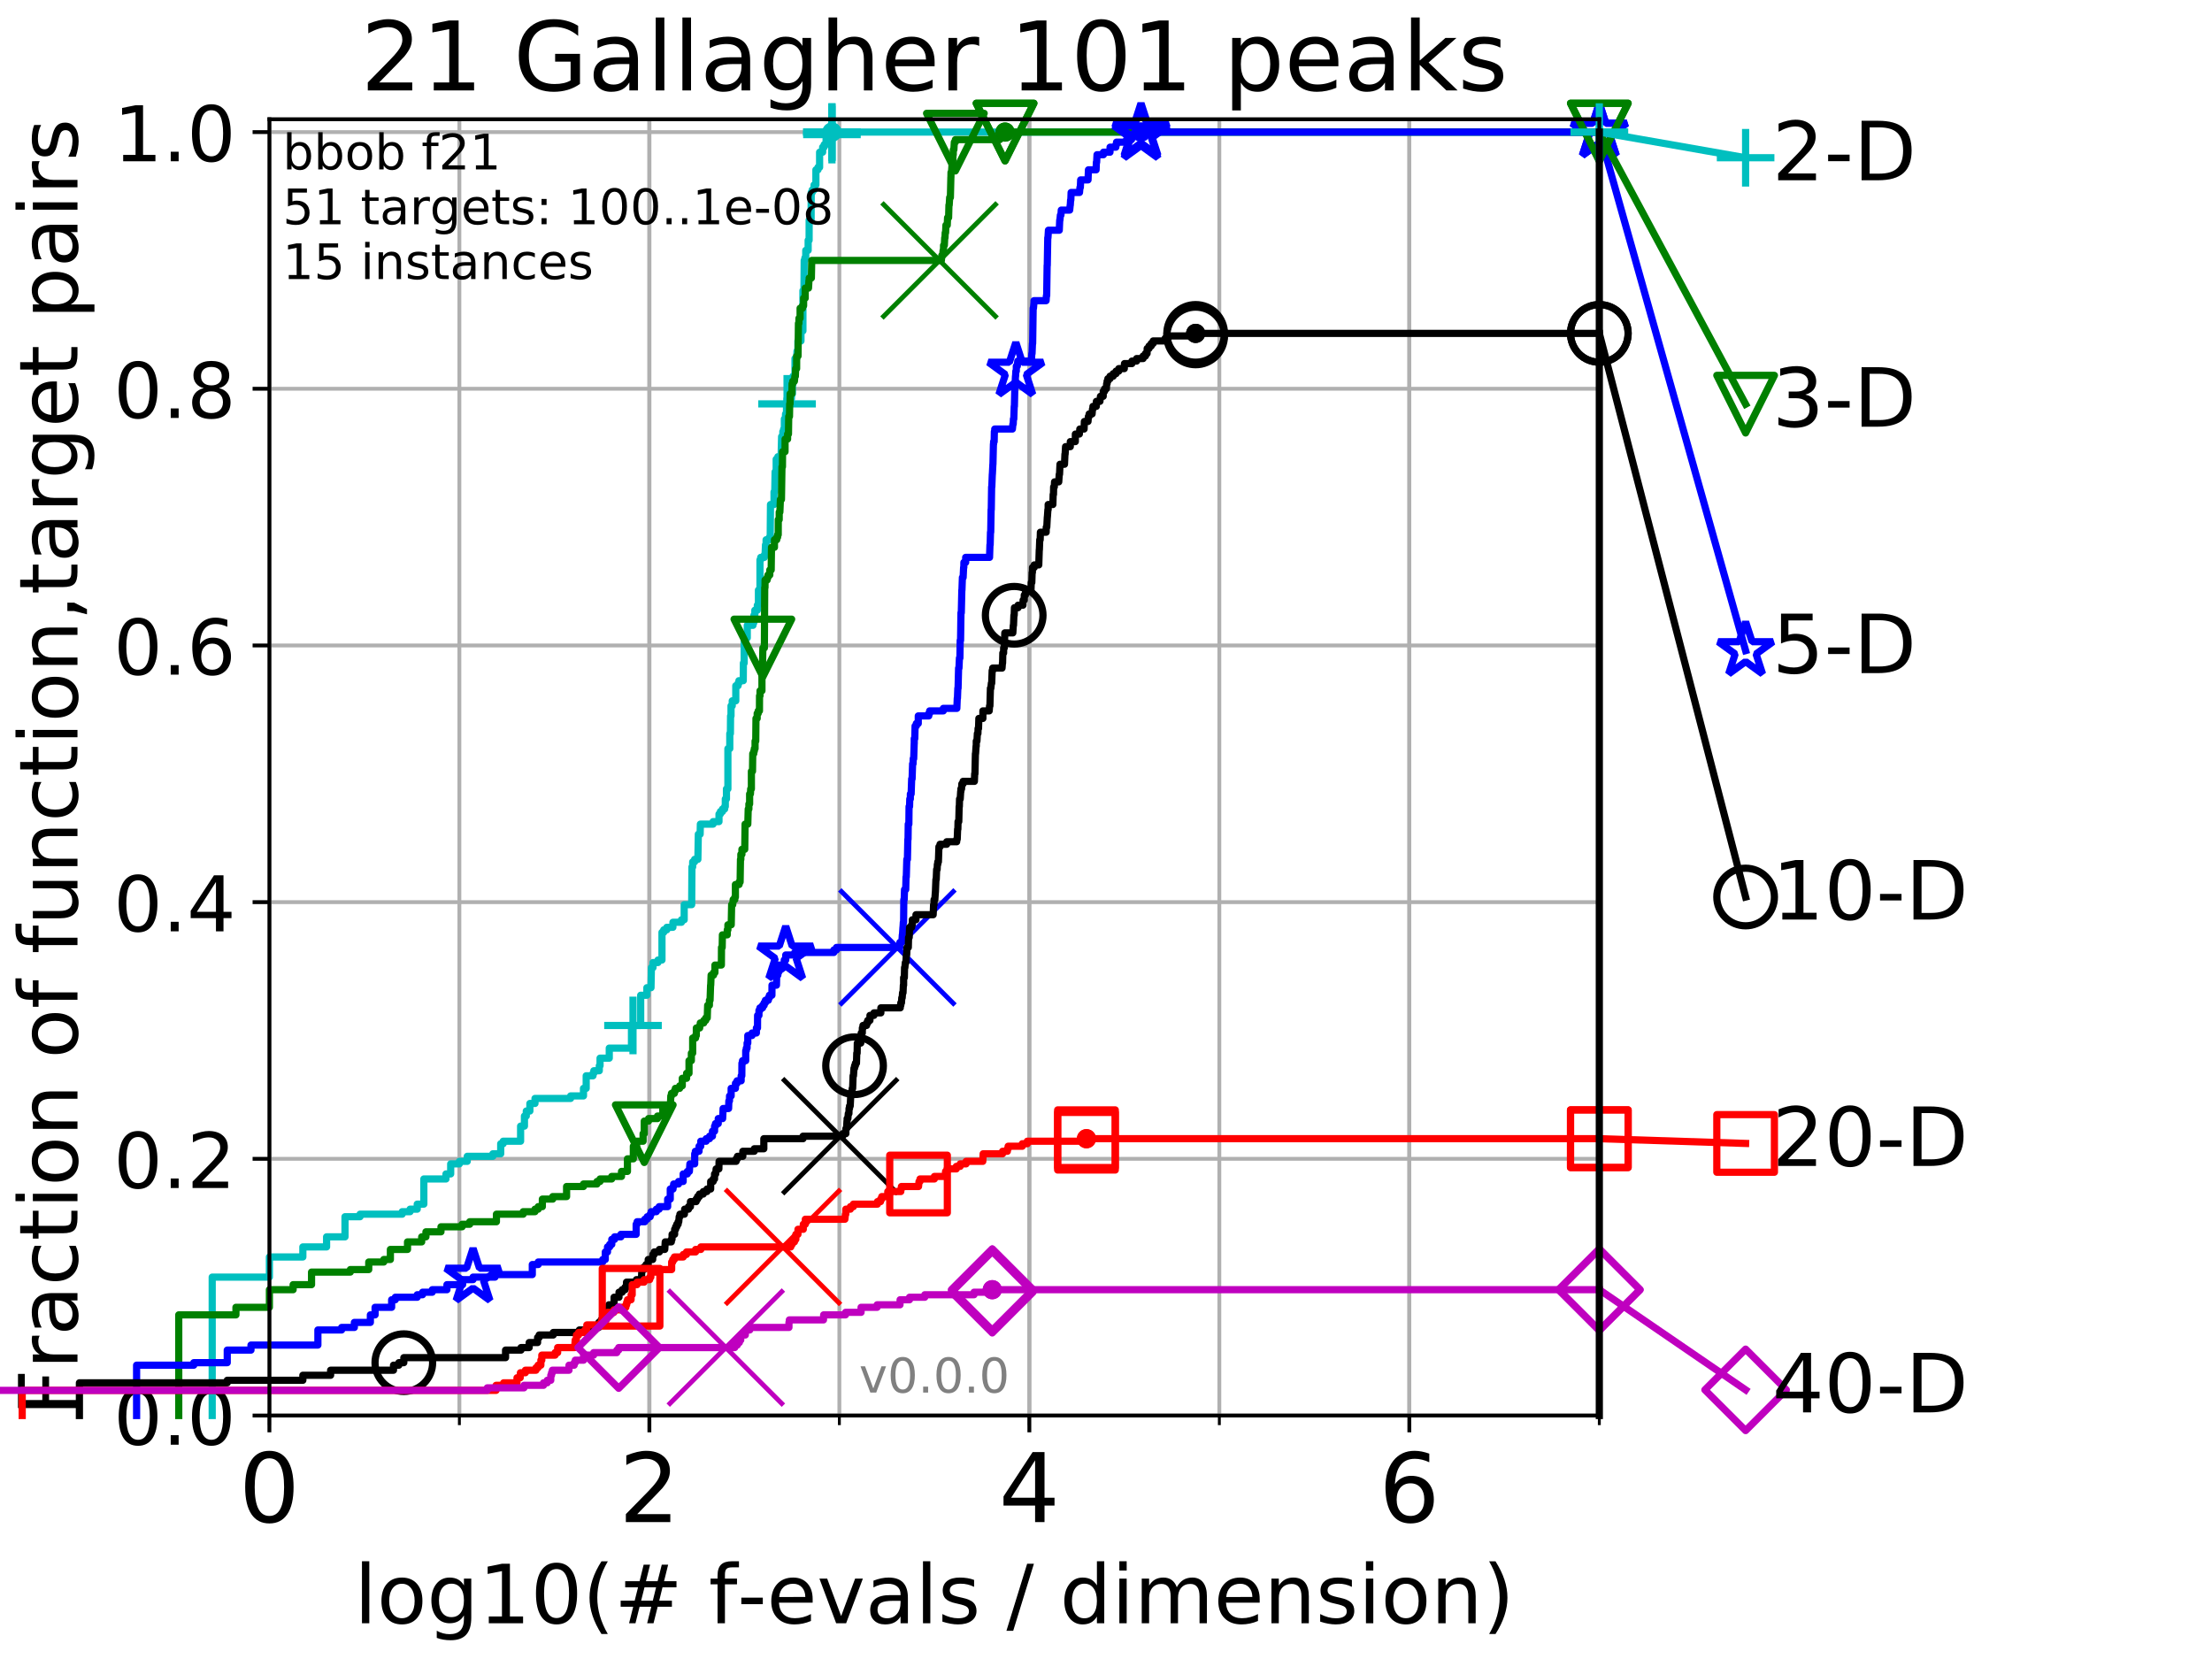 <?xml version="1.0" encoding="utf-8" standalone="no"?>
<!DOCTYPE svg PUBLIC "-//W3C//DTD SVG 1.1//EN"
  "http://www.w3.org/Graphics/SVG/1.1/DTD/svg11.dtd">
<!-- Created with matplotlib (http://matplotlib.org/) -->
<svg height="345.6pt" version="1.1" viewBox="0 0 460.8 345.6" width="460.8pt" xmlns="http://www.w3.org/2000/svg" xmlns:xlink="http://www.w3.org/1999/xlink">
 <defs>
  <style type="text/css">
*{stroke-linecap:butt;stroke-linejoin:round;}
  </style>
 </defs>
 <g id="figure_1">
  <g id="patch_1">
   <path d="M 0 345.6 
L 460.8 345.6 
L 460.8 0 
L 0 0 
z
" style="fill:#ffffff;"/>
  </g>
  <g id="axes_1">
   <g id="patch_2">
    <path d="M 56.12 294.88 
L 333.168 294.88 
L 333.168 24.84 
L 56.12 24.84 
z
" style="fill:#ffffff;"/>
   </g>
   <g id="matplotlib.axis_1">
    <g id="xtick_1">
     <g id="line2d_1">
      <path clip-path="url(#p51c70e56e7)" d="M 56.12 294.88 
L 56.12 24.84 
" style="fill:none;stroke:#b0b0b0;stroke-linecap:square;stroke-width:0.8;"/>
     </g>
     <g id="line2d_2">
      <defs>
       <path d="M 0 0 
L 0 3.5 
" id="mbca28dc84b" style="stroke:#000000;stroke-width:0.8;"/>
      </defs>
      <g>
       <use style="stroke:#000000;stroke-width:0.8;" x="56.12" xlink:href="#mbca28dc84b" y="294.88"/>
      </g>
     </g>
     <g id="text_1">
      <!-- 0 -->
      <defs>
       <path d="M 31.781 66.406 
Q 24.172 66.406 20.328 58.906 
Q 16.5 51.422 16.5 36.375 
Q 16.5 21.391 20.328 13.891 
Q 24.172 6.391 31.781 6.391 
Q 39.453 6.391 43.281 13.891 
Q 47.125 21.391 47.125 36.375 
Q 47.125 51.422 43.281 58.906 
Q 39.453 66.406 31.781 66.406 
z
M 31.781 74.219 
Q 44.047 74.219 50.516 64.516 
Q 56.984 54.828 56.984 36.375 
Q 56.984 17.969 50.516 8.266 
Q 44.047 -1.422 31.781 -1.422 
Q 19.531 -1.422 13.062 8.266 
Q 6.594 17.969 6.594 36.375 
Q 6.594 54.828 13.062 64.516 
Q 19.531 74.219 31.781 74.219 
z
" id="DejaVuSans-30"/>
      </defs>
      <g transform="translate(49.758 317.077)scale(0.2 -0.2)">
       <use xlink:href="#DejaVuSans-30"/>
      </g>
     </g>
    </g>
    <g id="xtick_2">
     <g id="line2d_3">
      <path clip-path="url(#p51c70e56e7)" d="M 135.277 294.88 
L 135.277 24.84 
" style="fill:none;stroke:#b0b0b0;stroke-linecap:square;stroke-width:0.8;"/>
     </g>
     <g id="line2d_4">
      <g>
       <use style="stroke:#000000;stroke-width:0.8;" x="135.277" xlink:href="#mbca28dc84b" y="294.88"/>
      </g>
     </g>
     <g id="text_2">
      <!-- 2 -->
      <defs>
       <path d="M 19.188 8.297 
L 53.609 8.297 
L 53.609 0 
L 7.328 0 
L 7.328 8.297 
Q 12.938 14.109 22.625 23.891 
Q 32.328 33.688 34.812 36.531 
Q 39.547 41.844 41.422 45.531 
Q 43.312 49.219 43.312 52.781 
Q 43.312 58.594 39.234 62.25 
Q 35.156 65.922 28.609 65.922 
Q 23.969 65.922 18.812 64.312 
Q 13.672 62.703 7.812 59.422 
L 7.812 69.391 
Q 13.766 71.781 18.938 73 
Q 24.125 74.219 28.422 74.219 
Q 39.75 74.219 46.484 68.547 
Q 53.219 62.891 53.219 53.422 
Q 53.219 48.922 51.531 44.891 
Q 49.859 40.875 45.406 35.406 
Q 44.188 33.984 37.641 27.219 
Q 31.109 20.453 19.188 8.297 
z
" id="DejaVuSans-32"/>
      </defs>
      <g transform="translate(128.914 317.077)scale(0.2 -0.2)">
       <use xlink:href="#DejaVuSans-32"/>
      </g>
     </g>
    </g>
    <g id="xtick_3">
     <g id="line2d_5">
      <path clip-path="url(#p51c70e56e7)" d="M 214.433 294.88 
L 214.433 24.84 
" style="fill:none;stroke:#b0b0b0;stroke-linecap:square;stroke-width:0.8;"/>
     </g>
     <g id="line2d_6">
      <g>
       <use style="stroke:#000000;stroke-width:0.8;" x="214.433" xlink:href="#mbca28dc84b" y="294.88"/>
      </g>
     </g>
     <g id="text_3">
      <!-- 4 -->
      <defs>
       <path d="M 37.797 64.312 
L 12.891 25.391 
L 37.797 25.391 
z
M 35.203 72.906 
L 47.609 72.906 
L 47.609 25.391 
L 58.016 25.391 
L 58.016 17.188 
L 47.609 17.188 
L 47.609 0 
L 37.797 0 
L 37.797 17.188 
L 4.891 17.188 
L 4.891 26.703 
z
" id="DejaVuSans-34"/>
      </defs>
      <g transform="translate(208.071 317.077)scale(0.2 -0.2)">
       <use xlink:href="#DejaVuSans-34"/>
      </g>
     </g>
    </g>
    <g id="xtick_4">
     <g id="line2d_7">
      <path clip-path="url(#p51c70e56e7)" d="M 293.59 294.88 
L 293.59 24.84 
" style="fill:none;stroke:#b0b0b0;stroke-linecap:square;stroke-width:0.8;"/>
     </g>
     <g id="line2d_8">
      <g>
       <use style="stroke:#000000;stroke-width:0.8;" x="293.59" xlink:href="#mbca28dc84b" y="294.88"/>
      </g>
     </g>
     <g id="text_4">
      <!-- 6 -->
      <defs>
       <path d="M 33.016 40.375 
Q 26.375 40.375 22.484 35.828 
Q 18.609 31.297 18.609 23.391 
Q 18.609 15.531 22.484 10.953 
Q 26.375 6.391 33.016 6.391 
Q 39.656 6.391 43.531 10.953 
Q 47.406 15.531 47.406 23.391 
Q 47.406 31.297 43.531 35.828 
Q 39.656 40.375 33.016 40.375 
z
M 52.594 71.297 
L 52.594 62.312 
Q 48.875 64.062 45.094 64.984 
Q 41.312 65.922 37.594 65.922 
Q 27.828 65.922 22.672 59.328 
Q 17.531 52.734 16.797 39.406 
Q 19.672 43.656 24.016 45.922 
Q 28.375 48.188 33.594 48.188 
Q 44.578 48.188 50.953 41.516 
Q 57.328 34.859 57.328 23.391 
Q 57.328 12.156 50.688 5.359 
Q 44.047 -1.422 33.016 -1.422 
Q 20.359 -1.422 13.672 8.266 
Q 6.984 17.969 6.984 36.375 
Q 6.984 53.656 15.188 63.938 
Q 23.391 74.219 37.203 74.219 
Q 40.922 74.219 44.703 73.484 
Q 48.484 72.75 52.594 71.297 
z
" id="DejaVuSans-36"/>
      </defs>
      <g transform="translate(287.227 317.077)scale(0.2 -0.2)">
       <use xlink:href="#DejaVuSans-36"/>
      </g>
     </g>
    </g>
    <g id="xtick_5">
     <g id="line2d_9">
      <path clip-path="url(#p51c70e56e7)" d="M 56.12 294.88 
L 56.12 24.84 
" style="fill:none;stroke:#b0b0b0;stroke-linecap:square;stroke-width:0.8;"/>
     </g>
     <g id="line2d_10">
      <defs>
       <path d="M 0 0 
L 0 2 
" id="m8358143ead" style="stroke:#000000;stroke-width:0.6;"/>
      </defs>
      <g>
       <use style="stroke:#000000;stroke-width:0.6;" x="56.12" xlink:href="#m8358143ead" y="294.88"/>
      </g>
     </g>
    </g>
    <g id="xtick_6">
     <g id="line2d_11">
      <path clip-path="url(#p51c70e56e7)" d="M 95.698 294.88 
L 95.698 24.84 
" style="fill:none;stroke:#b0b0b0;stroke-linecap:square;stroke-width:0.8;"/>
     </g>
     <g id="line2d_12">
      <g>
       <use style="stroke:#000000;stroke-width:0.6;" x="95.698" xlink:href="#m8358143ead" y="294.88"/>
      </g>
     </g>
    </g>
    <g id="xtick_7">
     <g id="line2d_13">
      <path clip-path="url(#p51c70e56e7)" d="M 135.277 294.88 
L 135.277 24.84 
" style="fill:none;stroke:#b0b0b0;stroke-linecap:square;stroke-width:0.8;"/>
     </g>
     <g id="line2d_14">
      <g>
       <use style="stroke:#000000;stroke-width:0.6;" x="135.277" xlink:href="#m8358143ead" y="294.88"/>
      </g>
     </g>
    </g>
    <g id="xtick_8">
     <g id="line2d_15">
      <path clip-path="url(#p51c70e56e7)" d="M 174.855 294.88 
L 174.855 24.84 
" style="fill:none;stroke:#b0b0b0;stroke-linecap:square;stroke-width:0.8;"/>
     </g>
     <g id="line2d_16">
      <g>
       <use style="stroke:#000000;stroke-width:0.6;" x="174.855" xlink:href="#m8358143ead" y="294.88"/>
      </g>
     </g>
    </g>
    <g id="xtick_9">
     <g id="line2d_17">
      <path clip-path="url(#p51c70e56e7)" d="M 214.433 294.88 
L 214.433 24.84 
" style="fill:none;stroke:#b0b0b0;stroke-linecap:square;stroke-width:0.8;"/>
     </g>
     <g id="line2d_18">
      <g>
       <use style="stroke:#000000;stroke-width:0.6;" x="214.433" xlink:href="#m8358143ead" y="294.88"/>
      </g>
     </g>
    </g>
    <g id="xtick_10">
     <g id="line2d_19">
      <path clip-path="url(#p51c70e56e7)" d="M 254.011 294.88 
L 254.011 24.84 
" style="fill:none;stroke:#b0b0b0;stroke-linecap:square;stroke-width:0.8;"/>
     </g>
     <g id="line2d_20">
      <g>
       <use style="stroke:#000000;stroke-width:0.6;" x="254.011" xlink:href="#m8358143ead" y="294.88"/>
      </g>
     </g>
    </g>
    <g id="xtick_11">
     <g id="line2d_21">
      <path clip-path="url(#p51c70e56e7)" d="M 293.59 294.88 
L 293.59 24.84 
" style="fill:none;stroke:#b0b0b0;stroke-linecap:square;stroke-width:0.8;"/>
     </g>
     <g id="line2d_22">
      <g>
       <use style="stroke:#000000;stroke-width:0.6;" x="293.59" xlink:href="#m8358143ead" y="294.88"/>
      </g>
     </g>
    </g>
    <g id="xtick_12">
     <g id="line2d_23">
      <path clip-path="url(#p51c70e56e7)" d="M 333.168 294.88 
L 333.168 24.84 
" style="fill:none;stroke:#b0b0b0;stroke-linecap:square;stroke-width:0.8;"/>
     </g>
     <g id="line2d_24">
      <g>
       <use style="stroke:#000000;stroke-width:0.6;" x="333.168" xlink:href="#m8358143ead" y="294.88"/>
      </g>
     </g>
    </g>
    <g id="text_5">
     <!-- log10(# f-evals / dimension) -->
     <defs>
      <path d="M 9.422 75.984 
L 18.406 75.984 
L 18.406 0 
L 9.422 0 
z
" id="DejaVuSans-6c"/>
      <path d="M 30.609 48.391 
Q 23.391 48.391 19.188 42.75 
Q 14.984 37.109 14.984 27.297 
Q 14.984 17.484 19.156 11.844 
Q 23.344 6.203 30.609 6.203 
Q 37.797 6.203 41.984 11.859 
Q 46.188 17.531 46.188 27.297 
Q 46.188 37.016 41.984 42.703 
Q 37.797 48.391 30.609 48.391 
z
M 30.609 56 
Q 42.328 56 49.016 48.375 
Q 55.719 40.766 55.719 27.297 
Q 55.719 13.875 49.016 6.219 
Q 42.328 -1.422 30.609 -1.422 
Q 18.844 -1.422 12.172 6.219 
Q 5.516 13.875 5.516 27.297 
Q 5.516 40.766 12.172 48.375 
Q 18.844 56 30.609 56 
z
" id="DejaVuSans-6f"/>
      <path d="M 45.406 27.984 
Q 45.406 37.75 41.375 43.109 
Q 37.359 48.484 30.078 48.484 
Q 22.859 48.484 18.828 43.109 
Q 14.797 37.75 14.797 27.984 
Q 14.797 18.266 18.828 12.891 
Q 22.859 7.516 30.078 7.516 
Q 37.359 7.516 41.375 12.891 
Q 45.406 18.266 45.406 27.984 
z
M 54.391 6.781 
Q 54.391 -7.172 48.188 -13.984 
Q 42 -20.797 29.203 -20.797 
Q 24.469 -20.797 20.266 -20.094 
Q 16.062 -19.391 12.109 -17.922 
L 12.109 -9.188 
Q 16.062 -11.328 19.922 -12.344 
Q 23.781 -13.375 27.781 -13.375 
Q 36.625 -13.375 41.016 -8.766 
Q 45.406 -4.156 45.406 5.172 
L 45.406 9.625 
Q 42.625 4.781 38.281 2.391 
Q 33.938 0 27.875 0 
Q 17.828 0 11.672 7.656 
Q 5.516 15.328 5.516 27.984 
Q 5.516 40.672 11.672 48.328 
Q 17.828 56 27.875 56 
Q 33.938 56 38.281 53.609 
Q 42.625 51.219 45.406 46.391 
L 45.406 54.688 
L 54.391 54.688 
z
" id="DejaVuSans-67"/>
      <path d="M 12.406 8.297 
L 28.516 8.297 
L 28.516 63.922 
L 10.984 60.406 
L 10.984 69.391 
L 28.422 72.906 
L 38.281 72.906 
L 38.281 8.297 
L 54.391 8.297 
L 54.391 0 
L 12.406 0 
z
" id="DejaVuSans-31"/>
      <path d="M 31 75.875 
Q 24.469 64.656 21.281 53.656 
Q 18.109 42.672 18.109 31.391 
Q 18.109 20.125 21.312 9.062 
Q 24.516 -2 31 -13.188 
L 23.188 -13.188 
Q 15.875 -1.703 12.234 9.375 
Q 8.594 20.453 8.594 31.391 
Q 8.594 42.281 12.203 53.312 
Q 15.828 64.359 23.188 75.875 
z
" id="DejaVuSans-28"/>
      <path d="M 51.125 44 
L 36.922 44 
L 32.812 27.688 
L 47.125 27.688 
z
M 43.797 71.781 
L 38.719 51.516 
L 52.984 51.516 
L 58.109 71.781 
L 65.922 71.781 
L 60.891 51.516 
L 76.125 51.516 
L 76.125 44 
L 58.984 44 
L 54.984 27.688 
L 70.516 27.688 
L 70.516 20.219 
L 53.078 20.219 
L 48 0 
L 40.188 0 
L 45.219 20.219 
L 30.906 20.219 
L 25.875 0 
L 18.016 0 
L 23.094 20.219 
L 7.719 20.219 
L 7.719 27.688 
L 24.906 27.688 
L 29 44 
L 13.281 44 
L 13.281 51.516 
L 30.906 51.516 
L 35.891 71.781 
z
" id="DejaVuSans-23"/>
      <path id="DejaVuSans-20"/>
      <path d="M 37.109 75.984 
L 37.109 68.5 
L 28.516 68.5 
Q 23.688 68.5 21.797 66.547 
Q 19.922 64.594 19.922 59.516 
L 19.922 54.688 
L 34.719 54.688 
L 34.719 47.703 
L 19.922 47.703 
L 19.922 0 
L 10.891 0 
L 10.891 47.703 
L 2.297 47.703 
L 2.297 54.688 
L 10.891 54.688 
L 10.891 58.5 
Q 10.891 67.625 15.141 71.797 
Q 19.391 75.984 28.609 75.984 
z
" id="DejaVuSans-66"/>
      <path d="M 4.891 31.391 
L 31.203 31.391 
L 31.203 23.391 
L 4.891 23.391 
z
" id="DejaVuSans-2d"/>
      <path d="M 56.203 29.594 
L 56.203 25.203 
L 14.891 25.203 
Q 15.484 15.922 20.484 11.062 
Q 25.484 6.203 34.422 6.203 
Q 39.594 6.203 44.453 7.469 
Q 49.312 8.734 54.109 11.281 
L 54.109 2.781 
Q 49.266 0.734 44.188 -0.344 
Q 39.109 -1.422 33.891 -1.422 
Q 20.797 -1.422 13.156 6.188 
Q 5.516 13.812 5.516 26.812 
Q 5.516 40.234 12.766 48.109 
Q 20.016 56 32.328 56 
Q 43.359 56 49.781 48.891 
Q 56.203 41.797 56.203 29.594 
z
M 47.219 32.234 
Q 47.125 39.594 43.094 43.984 
Q 39.062 48.391 32.422 48.391 
Q 24.906 48.391 20.391 44.141 
Q 15.875 39.891 15.188 32.172 
z
" id="DejaVuSans-65"/>
      <path d="M 2.984 54.688 
L 12.5 54.688 
L 29.594 8.797 
L 46.688 54.688 
L 56.203 54.688 
L 35.688 0 
L 23.484 0 
z
" id="DejaVuSans-76"/>
      <path d="M 34.281 27.484 
Q 23.391 27.484 19.188 25 
Q 14.984 22.516 14.984 16.5 
Q 14.984 11.719 18.141 8.906 
Q 21.297 6.109 26.703 6.109 
Q 34.188 6.109 38.703 11.406 
Q 43.219 16.703 43.219 25.484 
L 43.219 27.484 
z
M 52.203 31.203 
L 52.203 0 
L 43.219 0 
L 43.219 8.297 
Q 40.141 3.328 35.547 0.953 
Q 30.953 -1.422 24.312 -1.422 
Q 15.922 -1.422 10.953 3.297 
Q 6 8.016 6 15.922 
Q 6 25.141 12.172 29.828 
Q 18.359 34.516 30.609 34.516 
L 43.219 34.516 
L 43.219 35.406 
Q 43.219 41.609 39.141 45 
Q 35.062 48.391 27.688 48.391 
Q 23 48.391 18.547 47.266 
Q 14.109 46.141 10.016 43.891 
L 10.016 52.203 
Q 14.938 54.109 19.578 55.047 
Q 24.219 56 28.609 56 
Q 40.484 56 46.344 49.844 
Q 52.203 43.703 52.203 31.203 
z
" id="DejaVuSans-61"/>
      <path d="M 44.281 53.078 
L 44.281 44.578 
Q 40.484 46.531 36.375 47.5 
Q 32.281 48.484 27.875 48.484 
Q 21.188 48.484 17.844 46.438 
Q 14.5 44.391 14.5 40.281 
Q 14.5 37.156 16.891 35.375 
Q 19.281 33.594 26.516 31.984 
L 29.594 31.297 
Q 39.156 29.25 43.188 25.516 
Q 47.219 21.781 47.219 15.094 
Q 47.219 7.469 41.188 3.016 
Q 35.156 -1.422 24.609 -1.422 
Q 20.219 -1.422 15.453 -0.562 
Q 10.688 0.297 5.422 2 
L 5.422 11.281 
Q 10.406 8.688 15.234 7.391 
Q 20.062 6.109 24.812 6.109 
Q 31.156 6.109 34.562 8.281 
Q 37.984 10.453 37.984 14.406 
Q 37.984 18.062 35.516 20.016 
Q 33.062 21.969 24.703 23.781 
L 21.578 24.516 
Q 13.234 26.266 9.516 29.906 
Q 5.812 33.547 5.812 39.891 
Q 5.812 47.609 11.281 51.797 
Q 16.75 56 26.812 56 
Q 31.781 56 36.172 55.266 
Q 40.578 54.547 44.281 53.078 
z
" id="DejaVuSans-73"/>
      <path d="M 25.391 72.906 
L 33.688 72.906 
L 8.297 -9.281 
L 0 -9.281 
z
" id="DejaVuSans-2f"/>
      <path d="M 45.406 46.391 
L 45.406 75.984 
L 54.391 75.984 
L 54.391 0 
L 45.406 0 
L 45.406 8.203 
Q 42.578 3.328 38.25 0.953 
Q 33.938 -1.422 27.875 -1.422 
Q 17.969 -1.422 11.734 6.484 
Q 5.516 14.406 5.516 27.297 
Q 5.516 40.188 11.734 48.094 
Q 17.969 56 27.875 56 
Q 33.938 56 38.25 53.625 
Q 42.578 51.266 45.406 46.391 
z
M 14.797 27.297 
Q 14.797 17.391 18.875 11.75 
Q 22.953 6.109 30.078 6.109 
Q 37.203 6.109 41.297 11.75 
Q 45.406 17.391 45.406 27.297 
Q 45.406 37.203 41.297 42.844 
Q 37.203 48.484 30.078 48.484 
Q 22.953 48.484 18.875 42.844 
Q 14.797 37.203 14.797 27.297 
z
" id="DejaVuSans-64"/>
      <path d="M 9.422 54.688 
L 18.406 54.688 
L 18.406 0 
L 9.422 0 
z
M 9.422 75.984 
L 18.406 75.984 
L 18.406 64.594 
L 9.422 64.594 
z
" id="DejaVuSans-69"/>
      <path d="M 52 44.188 
Q 55.375 50.25 60.062 53.125 
Q 64.75 56 71.094 56 
Q 79.641 56 84.281 50.016 
Q 88.922 44.047 88.922 33.016 
L 88.922 0 
L 79.891 0 
L 79.891 32.719 
Q 79.891 40.578 77.094 44.375 
Q 74.312 48.188 68.609 48.188 
Q 61.625 48.188 57.562 43.547 
Q 53.516 38.922 53.516 30.906 
L 53.516 0 
L 44.484 0 
L 44.484 32.719 
Q 44.484 40.625 41.703 44.406 
Q 38.922 48.188 33.109 48.188 
Q 26.219 48.188 22.156 43.531 
Q 18.109 38.875 18.109 30.906 
L 18.109 0 
L 9.078 0 
L 9.078 54.688 
L 18.109 54.688 
L 18.109 46.188 
Q 21.188 51.219 25.484 53.609 
Q 29.781 56 35.688 56 
Q 41.656 56 45.828 52.969 
Q 50 49.953 52 44.188 
z
" id="DejaVuSans-6d"/>
      <path d="M 54.891 33.016 
L 54.891 0 
L 45.906 0 
L 45.906 32.719 
Q 45.906 40.484 42.875 44.328 
Q 39.844 48.188 33.797 48.188 
Q 26.516 48.188 22.312 43.547 
Q 18.109 38.922 18.109 30.906 
L 18.109 0 
L 9.078 0 
L 9.078 54.688 
L 18.109 54.688 
L 18.109 46.188 
Q 21.344 51.125 25.703 53.562 
Q 30.078 56 35.797 56 
Q 45.219 56 50.047 50.172 
Q 54.891 44.344 54.891 33.016 
z
" id="DejaVuSans-6e"/>
      <path d="M 8.016 75.875 
L 15.828 75.875 
Q 23.141 64.359 26.781 53.312 
Q 30.422 42.281 30.422 31.391 
Q 30.422 20.453 26.781 9.375 
Q 23.141 -1.703 15.828 -13.188 
L 8.016 -13.188 
Q 14.5 -2 17.703 9.062 
Q 20.906 20.125 20.906 31.391 
Q 20.906 42.672 17.703 53.656 
Q 14.5 64.656 8.016 75.875 
z
" id="DejaVuSans-29"/>
     </defs>
     <g transform="translate(73.803 338.154)scale(0.17 -0.17)">
      <use xlink:href="#DejaVuSans-6c"/>
      <use x="27.783" xlink:href="#DejaVuSans-6f"/>
      <use x="88.965" xlink:href="#DejaVuSans-67"/>
      <use x="152.441" xlink:href="#DejaVuSans-31"/>
      <use x="216.064" xlink:href="#DejaVuSans-30"/>
      <use x="279.688" xlink:href="#DejaVuSans-28"/>
      <use x="318.701" xlink:href="#DejaVuSans-23"/>
      <use x="402.49" xlink:href="#DejaVuSans-20"/>
      <use x="434.277" xlink:href="#DejaVuSans-66"/>
      <use x="469.404" xlink:href="#DejaVuSans-2d"/>
      <use x="505.488" xlink:href="#DejaVuSans-65"/>
      <use x="567.012" xlink:href="#DejaVuSans-76"/>
      <use x="626.191" xlink:href="#DejaVuSans-61"/>
      <use x="687.471" xlink:href="#DejaVuSans-6c"/>
      <use x="715.254" xlink:href="#DejaVuSans-73"/>
      <use x="767.354" xlink:href="#DejaVuSans-20"/>
      <use x="799.141" xlink:href="#DejaVuSans-2f"/>
      <use x="832.832" xlink:href="#DejaVuSans-20"/>
      <use x="864.619" xlink:href="#DejaVuSans-64"/>
      <use x="928.096" xlink:href="#DejaVuSans-69"/>
      <use x="955.879" xlink:href="#DejaVuSans-6d"/>
      <use x="1053.291" xlink:href="#DejaVuSans-65"/>
      <use x="1114.814" xlink:href="#DejaVuSans-6e"/>
      <use x="1178.193" xlink:href="#DejaVuSans-73"/>
      <use x="1230.293" xlink:href="#DejaVuSans-69"/>
      <use x="1258.076" xlink:href="#DejaVuSans-6f"/>
      <use x="1319.258" xlink:href="#DejaVuSans-6e"/>
      <use x="1382.637" xlink:href="#DejaVuSans-29"/>
     </g>
    </g>
   </g>
   <g id="matplotlib.axis_2">
    <g id="ytick_1">
     <g id="line2d_25">
      <path clip-path="url(#p51c70e56e7)" d="M 56.12 294.88 
L 333.168 294.88 
" style="fill:none;stroke:#b0b0b0;stroke-linecap:square;stroke-width:0.8;"/>
     </g>
     <g id="line2d_26">
      <defs>
       <path d="M 0 0 
L -3.5 0 
" id="m304bfbbc71" style="stroke:#000000;stroke-width:0.8;"/>
      </defs>
      <g>
       <use style="stroke:#000000;stroke-width:0.8;" x="56.12" xlink:href="#m304bfbbc71" y="294.88"/>
      </g>
     </g>
     <g id="text_6">
      <!-- 0.0 -->
      <defs>
       <path d="M 10.688 12.406 
L 21 12.406 
L 21 0 
L 10.688 0 
z
" id="DejaVuSans-2e"/>
      </defs>
      <g transform="translate(23.675 300.959)scale(0.16 -0.16)">
       <use xlink:href="#DejaVuSans-30"/>
       <use x="63.623" xlink:href="#DejaVuSans-2e"/>
       <use x="95.41" xlink:href="#DejaVuSans-30"/>
      </g>
     </g>
    </g>
    <g id="ytick_2">
     <g id="line2d_27">
      <path clip-path="url(#p51c70e56e7)" d="M 56.12 241.407 
L 333.168 241.407 
" style="fill:none;stroke:#b0b0b0;stroke-linecap:square;stroke-width:0.8;"/>
     </g>
     <g id="line2d_28">
      <g>
       <use style="stroke:#000000;stroke-width:0.8;" x="56.12" xlink:href="#m304bfbbc71" y="241.407"/>
      </g>
     </g>
     <g id="text_7">
      <!-- 0.2 -->
      <g transform="translate(23.675 247.485)scale(0.16 -0.16)">
       <use xlink:href="#DejaVuSans-30"/>
       <use x="63.623" xlink:href="#DejaVuSans-2e"/>
       <use x="95.41" xlink:href="#DejaVuSans-32"/>
      </g>
     </g>
    </g>
    <g id="ytick_3">
     <g id="line2d_29">
      <path clip-path="url(#p51c70e56e7)" d="M 56.12 187.933 
L 333.168 187.933 
" style="fill:none;stroke:#b0b0b0;stroke-linecap:square;stroke-width:0.8;"/>
     </g>
     <g id="line2d_30">
      <g>
       <use style="stroke:#000000;stroke-width:0.8;" x="56.12" xlink:href="#m304bfbbc71" y="187.933"/>
      </g>
     </g>
     <g id="text_8">
      <!-- 0.4 -->
      <g transform="translate(23.675 194.012)scale(0.16 -0.16)">
       <use xlink:href="#DejaVuSans-30"/>
       <use x="63.623" xlink:href="#DejaVuSans-2e"/>
       <use x="95.41" xlink:href="#DejaVuSans-34"/>
      </g>
     </g>
    </g>
    <g id="ytick_4">
     <g id="line2d_31">
      <path clip-path="url(#p51c70e56e7)" d="M 56.12 134.46 
L 333.168 134.46 
" style="fill:none;stroke:#b0b0b0;stroke-linecap:square;stroke-width:0.8;"/>
     </g>
     <g id="line2d_32">
      <g>
       <use style="stroke:#000000;stroke-width:0.8;" x="56.12" xlink:href="#m304bfbbc71" y="134.46"/>
      </g>
     </g>
     <g id="text_9">
      <!-- 0.6 -->
      <g transform="translate(23.675 140.539)scale(0.16 -0.16)">
       <use xlink:href="#DejaVuSans-30"/>
       <use x="63.623" xlink:href="#DejaVuSans-2e"/>
       <use x="95.41" xlink:href="#DejaVuSans-36"/>
      </g>
     </g>
    </g>
    <g id="ytick_5">
     <g id="line2d_33">
      <path clip-path="url(#p51c70e56e7)" d="M 56.12 80.987 
L 333.168 80.987 
" style="fill:none;stroke:#b0b0b0;stroke-linecap:square;stroke-width:0.8;"/>
     </g>
     <g id="line2d_34">
      <g>
       <use style="stroke:#000000;stroke-width:0.8;" x="56.12" xlink:href="#m304bfbbc71" y="80.987"/>
      </g>
     </g>
     <g id="text_10">
      <!-- 0.8 -->
      <defs>
       <path d="M 31.781 34.625 
Q 24.75 34.625 20.719 30.859 
Q 16.703 27.094 16.703 20.516 
Q 16.703 13.922 20.719 10.156 
Q 24.75 6.391 31.781 6.391 
Q 38.812 6.391 42.859 10.172 
Q 46.922 13.969 46.922 20.516 
Q 46.922 27.094 42.891 30.859 
Q 38.875 34.625 31.781 34.625 
z
M 21.922 38.812 
Q 15.578 40.375 12.031 44.719 
Q 8.5 49.078 8.5 55.328 
Q 8.5 64.062 14.719 69.141 
Q 20.953 74.219 31.781 74.219 
Q 42.672 74.219 48.875 69.141 
Q 55.078 64.062 55.078 55.328 
Q 55.078 49.078 51.531 44.719 
Q 48 40.375 41.703 38.812 
Q 48.828 37.156 52.797 32.312 
Q 56.781 27.484 56.781 20.516 
Q 56.781 9.906 50.312 4.234 
Q 43.844 -1.422 31.781 -1.422 
Q 19.734 -1.422 13.25 4.234 
Q 6.781 9.906 6.781 20.516 
Q 6.781 27.484 10.781 32.312 
Q 14.797 37.156 21.922 38.812 
z
M 18.312 54.391 
Q 18.312 48.734 21.844 45.562 
Q 25.391 42.391 31.781 42.391 
Q 38.141 42.391 41.719 45.562 
Q 45.312 48.734 45.312 54.391 
Q 45.312 60.062 41.719 63.234 
Q 38.141 66.406 31.781 66.406 
Q 25.391 66.406 21.844 63.234 
Q 18.312 60.062 18.312 54.391 
z
" id="DejaVuSans-38"/>
      </defs>
      <g transform="translate(23.675 87.066)scale(0.16 -0.16)">
       <use xlink:href="#DejaVuSans-30"/>
       <use x="63.623" xlink:href="#DejaVuSans-2e"/>
       <use x="95.41" xlink:href="#DejaVuSans-38"/>
      </g>
     </g>
    </g>
    <g id="ytick_6">
     <g id="line2d_35">
      <path clip-path="url(#p51c70e56e7)" d="M 56.12 27.514 
L 333.168 27.514 
" style="fill:none;stroke:#b0b0b0;stroke-linecap:square;stroke-width:0.8;"/>
     </g>
     <g id="line2d_36">
      <g>
       <use style="stroke:#000000;stroke-width:0.8;" x="56.12" xlink:href="#m304bfbbc71" y="27.514"/>
      </g>
     </g>
     <g id="text_11">
      <!-- 1.0 -->
      <g transform="translate(23.675 33.592)scale(0.16 -0.16)">
       <use xlink:href="#DejaVuSans-31"/>
       <use x="63.623" xlink:href="#DejaVuSans-2e"/>
       <use x="95.41" xlink:href="#DejaVuSans-30"/>
      </g>
     </g>
    </g>
    <g id="text_12">
     <!-- Fraction of function,target pairs -->
     <defs>
      <path d="M 9.812 72.906 
L 51.703 72.906 
L 51.703 64.594 
L 19.672 64.594 
L 19.672 43.109 
L 48.578 43.109 
L 48.578 34.812 
L 19.672 34.812 
L 19.672 0 
L 9.812 0 
z
" id="DejaVuSans-46"/>
      <path d="M 41.109 46.297 
Q 39.594 47.172 37.812 47.578 
Q 36.031 48 33.891 48 
Q 26.266 48 22.188 43.047 
Q 18.109 38.094 18.109 28.812 
L 18.109 0 
L 9.078 0 
L 9.078 54.688 
L 18.109 54.688 
L 18.109 46.188 
Q 20.953 51.172 25.484 53.578 
Q 30.031 56 36.531 56 
Q 37.453 56 38.578 55.875 
Q 39.703 55.766 41.062 55.516 
z
" id="DejaVuSans-72"/>
      <path d="M 48.781 52.594 
L 48.781 44.188 
Q 44.969 46.297 41.141 47.344 
Q 37.312 48.391 33.406 48.391 
Q 24.656 48.391 19.812 42.844 
Q 14.984 37.312 14.984 27.297 
Q 14.984 17.281 19.812 11.734 
Q 24.656 6.203 33.406 6.203 
Q 37.312 6.203 41.141 7.25 
Q 44.969 8.297 48.781 10.406 
L 48.781 2.094 
Q 45.016 0.344 40.984 -0.531 
Q 36.969 -1.422 32.422 -1.422 
Q 20.062 -1.422 12.781 6.344 
Q 5.516 14.109 5.516 27.297 
Q 5.516 40.672 12.859 48.328 
Q 20.219 56 33.016 56 
Q 37.156 56 41.109 55.141 
Q 45.062 54.297 48.781 52.594 
z
" id="DejaVuSans-63"/>
      <path d="M 18.312 70.219 
L 18.312 54.688 
L 36.812 54.688 
L 36.812 47.703 
L 18.312 47.703 
L 18.312 18.016 
Q 18.312 11.328 20.141 9.422 
Q 21.969 7.516 27.594 7.516 
L 36.812 7.516 
L 36.812 0 
L 27.594 0 
Q 17.188 0 13.234 3.875 
Q 9.281 7.766 9.281 18.016 
L 9.281 47.703 
L 2.688 47.703 
L 2.688 54.688 
L 9.281 54.688 
L 9.281 70.219 
z
" id="DejaVuSans-74"/>
      <path d="M 8.5 21.578 
L 8.5 54.688 
L 17.484 54.688 
L 17.484 21.922 
Q 17.484 14.156 20.5 10.266 
Q 23.531 6.391 29.594 6.391 
Q 36.859 6.391 41.078 11.031 
Q 45.312 15.672 45.312 23.688 
L 45.312 54.688 
L 54.297 54.688 
L 54.297 0 
L 45.312 0 
L 45.312 8.406 
Q 42.047 3.422 37.719 1 
Q 33.406 -1.422 27.688 -1.422 
Q 18.266 -1.422 13.375 4.438 
Q 8.5 10.297 8.5 21.578 
z
M 31.109 56 
z
" id="DejaVuSans-75"/>
      <path d="M 11.719 12.406 
L 22.016 12.406 
L 22.016 4 
L 14.016 -11.625 
L 7.719 -11.625 
L 11.719 4 
z
" id="DejaVuSans-2c"/>
      <path d="M 18.109 8.203 
L 18.109 -20.797 
L 9.078 -20.797 
L 9.078 54.688 
L 18.109 54.688 
L 18.109 46.391 
Q 20.953 51.266 25.266 53.625 
Q 29.594 56 35.594 56 
Q 45.562 56 51.781 48.094 
Q 58.016 40.188 58.016 27.297 
Q 58.016 14.406 51.781 6.484 
Q 45.562 -1.422 35.594 -1.422 
Q 29.594 -1.422 25.266 0.953 
Q 20.953 3.328 18.109 8.203 
z
M 48.688 27.297 
Q 48.688 37.203 44.609 42.844 
Q 40.531 48.484 33.406 48.484 
Q 26.266 48.484 22.188 42.844 
Q 18.109 37.203 18.109 27.297 
Q 18.109 17.391 22.188 11.75 
Q 26.266 6.109 33.406 6.109 
Q 40.531 6.109 44.609 11.75 
Q 48.688 17.391 48.688 27.297 
z
" id="DejaVuSans-70"/>
     </defs>
     <g transform="translate(16.14 294.999)rotate(-90)scale(0.17 -0.17)">
      <use xlink:href="#DejaVuSans-46"/>
      <use x="57.41" xlink:href="#DejaVuSans-72"/>
      <use x="98.523" xlink:href="#DejaVuSans-61"/>
      <use x="159.803" xlink:href="#DejaVuSans-63"/>
      <use x="214.783" xlink:href="#DejaVuSans-74"/>
      <use x="253.992" xlink:href="#DejaVuSans-69"/>
      <use x="281.775" xlink:href="#DejaVuSans-6f"/>
      <use x="342.957" xlink:href="#DejaVuSans-6e"/>
      <use x="406.336" xlink:href="#DejaVuSans-20"/>
      <use x="438.123" xlink:href="#DejaVuSans-6f"/>
      <use x="499.305" xlink:href="#DejaVuSans-66"/>
      <use x="534.51" xlink:href="#DejaVuSans-20"/>
      <use x="566.297" xlink:href="#DejaVuSans-66"/>
      <use x="601.502" xlink:href="#DejaVuSans-75"/>
      <use x="664.881" xlink:href="#DejaVuSans-6e"/>
      <use x="728.26" xlink:href="#DejaVuSans-63"/>
      <use x="783.24" xlink:href="#DejaVuSans-74"/>
      <use x="822.449" xlink:href="#DejaVuSans-69"/>
      <use x="850.232" xlink:href="#DejaVuSans-6f"/>
      <use x="911.414" xlink:href="#DejaVuSans-6e"/>
      <use x="974.793" xlink:href="#DejaVuSans-2c"/>
      <use x="1006.58" xlink:href="#DejaVuSans-74"/>
      <use x="1045.789" xlink:href="#DejaVuSans-61"/>
      <use x="1107.068" xlink:href="#DejaVuSans-72"/>
      <use x="1148.166" xlink:href="#DejaVuSans-67"/>
      <use x="1211.643" xlink:href="#DejaVuSans-65"/>
      <use x="1273.166" xlink:href="#DejaVuSans-74"/>
      <use x="1312.375" xlink:href="#DejaVuSans-20"/>
      <use x="1344.162" xlink:href="#DejaVuSans-70"/>
      <use x="1407.639" xlink:href="#DejaVuSans-61"/>
      <use x="1468.918" xlink:href="#DejaVuSans-69"/>
      <use x="1496.701" xlink:href="#DejaVuSans-72"/>
      <use x="1537.814" xlink:href="#DejaVuSans-73"/>
     </g>
    </g>
   </g>
   <g id="line2d_37">
    <defs>
     <path d="M 0 1.5 
C 0.398 1.5 0.779 1.342 1.061 1.061 
C 1.342 0.779 1.5 0.398 1.5 0 
C 1.5 -0.398 1.342 -0.779 1.061 -1.061 
C 0.779 -1.342 0.398 -1.5 0 -1.5 
C -0.398 -1.5 -0.779 -1.342 -1.061 -1.061 
C -1.342 -0.779 -1.5 -0.398 -1.5 0 
C -1.5 0.398 -1.342 0.779 -1.061 1.061 
C -0.779 1.342 -0.398 1.5 0 1.5 
z
" id="m1806eb3446" style="stroke:#00bfbf;"/>
    </defs>
    <g>
     <use style="fill:#00bfbf;stroke:#00bfbf;" x="173.309" xlink:href="#m1806eb3446" y="27.514"/>
     <use style="fill:#00bfbf;stroke:#00bfbf;" x="173.309" xlink:href="#m1806eb3446" y="27.514"/>
    </g>
   </g>
   <g id="line2d_38">
    <path d="M 44.206 294.88 
L 44.206 266.046 
L 56.12 266.046 
L 56.12 261.852 
L 63.089 261.852 
L 63.089 259.755 
L 68.034 259.755 
L 68.034 257.658 
L 71.87 257.658 
L 71.87 253.464 
L 75.004 253.464 
L 75.004 252.94 
L 83.784 252.94 
L 83.784 252.416 
L 85.422 252.416 
L 85.422 251.892 
L 86.918 251.892 
L 86.918 250.843 
L 88.294 250.843 
L 88.294 245.601 
L 92.905 245.601 
L 92.905 244.552 
L 93.887 244.552 
L 93.887 242.455 
L 95.698 242.455 
L 95.698 241.931 
L 97.337 241.931 
L 97.337 240.882 
L 102.668 240.882 
L 102.668 240.358 
L 104.306 240.358 
L 104.306 238.261 
L 104.819 238.261 
L 104.819 237.737 
L 108.451 237.737 
L 108.451 234.592 
L 109.251 234.592 
L 109.251 232.495 
L 109.637 232.495 
L 109.637 231.446 
L 110.385 231.446 
L 110.385 229.873 
L 111.448 229.873 
L 111.448 228.825 
L 118.87 228.825 
L 118.87 228.301 
L 121.551 228.301 
L 121.551 226.728 
L 122.115 226.728 
L 122.115 224.107 
L 123.533 224.107 
L 123.533 223.582 
L 123.703 223.582 
L 123.703 223.058 
L 124.844 223.058 
L 124.844 222.01 
L 125.001 222.01 
L 125.001 220.437 
L 126.921 220.437 
L 126.921 218.34 
L 131.548 218.34 
L 131.548 214.146 
L 131.865 214.146 
L 131.865 213.622 
L 133.466 213.622 
L 133.466 207.331 
L 134.753 207.331 
L 134.753 205.758 
L 135.617 205.758 
L 135.701 201.564 
L 136.033 201.564 
L 136.033 200.515 
L 137.07 200.515 
L 137.07 199.991 
L 137.902 199.991 
L 137.902 194.224 
L 138.267 194.224 
L 138.267 193.7 
L 138.905 193.7 
L 138.905 193.176 
L 140.178 193.176 
L 140.178 192.127 
L 141.957 192.127 
L 141.957 191.603 
L 142.53 191.603 
L 142.53 188.458 
L 144.091 188.458 
L 144.143 180.594 
L 144.296 180.594 
L 144.296 179.546 
L 144.698 179.546 
L 144.698 179.021 
L 145.38 179.021 
L 145.475 173.779 
L 145.851 173.779 
L 145.897 171.682 
L 148.553 171.682 
L 148.553 171.158 
L 149.779 171.158 
L 149.779 169.585 
L 150.072 169.585 
L 150.072 169.061 
L 150.503 169.061 
L 150.503 168.536 
L 150.957 168.536 
L 150.957 168.012 
L 151.095 168.012 
L 151.095 166.439 
L 151.333 166.439 
L 151.333 164.342 
L 151.634 164.342 
L 151.634 155.954 
L 152.028 155.954 
L 152.028 152.809 
L 152.157 152.809 
L 152.189 149.139 
L 152.285 149.139 
L 152.285 147.042 
L 152.539 147.042 
L 152.539 145.994 
L 153.279 145.994 
L 153.279 142.848 
L 153.754 142.848 
L 153.754 142.324 
L 153.929 142.324 
L 153.929 141.8 
L 154.834 141.8 
L 154.862 138.13 
L 155.026 138.13 
L 155.026 132.887 
L 155.668 132.887 
L 155.668 130.266 
L 156.859 130.266 
L 156.859 129.742 
L 157.029 129.742 
L 157.054 128.169 
L 157.246 128.169 
L 157.246 127.121 
L 157.765 127.121 
L 157.765 126.072 
L 157.996 126.072 
L 157.996 122.927 
L 158.314 122.927 
L 158.314 116.636 
L 158.47 116.636 
L 158.47 116.112 
L 159.234 116.112 
L 159.234 115.587 
L 159.382 115.587 
L 159.467 113.49 
L 159.592 113.49 
L 159.592 112.442 
L 160.268 112.442 
L 160.268 111.918 
L 160.448 111.918 
L 160.507 105.102 
L 161.244 105.102 
L 161.244 102.481 
L 161.395 102.481 
L 161.47 98.287 
L 161.693 98.287 
L 161.693 95.666 
L 162.041 95.666 
L 162.041 95.142 
L 162.716 95.142 
L 162.82 90.948 
L 163.078 90.948 
L 163.078 89.899 
L 163.247 89.899 
L 163.247 89.375 
L 163.399 89.375 
L 163.399 87.278 
L 163.598 87.278 
L 163.648 86.229 
L 163.845 86.229 
L 163.845 84.132 
L 163.958 84.132 
L 163.958 83.084 
L 164.858 83.084 
L 164.919 82.035 
L 165.072 82.035 
L 165.087 79.938 
L 165.208 79.938 
L 165.208 78.366 
L 165.61 78.366 
L 165.61 74.696 
L 165.945 74.696 
L 166.031 73.123 
L 166.217 73.123 
L 166.217 71.026 
L 166.858 71.026 
L 166.858 68.929 
L 167.264 68.929 
L 167.264 60.541 
L 167.477 60.541 
L 167.529 54.25 
L 167.674 54.25 
L 167.674 53.726 
L 167.855 53.726 
L 167.855 52.153 
L 168.352 52.153 
L 168.352 50.056 
L 168.551 50.056 
L 168.564 45.862 
L 168.968 45.862 
L 168.992 40.096 
L 169.196 40.096 
L 169.196 39.571 
L 169.586 39.571 
L 169.586 38.523 
L 169.967 38.523 
L 169.967 35.377 
L 170.396 35.377 
L 170.396 34.853 
L 170.738 34.853 
L 170.738 31.708 
L 171.37 31.708 
L 171.37 30.659 
L 171.683 30.659 
L 171.683 30.135 
L 172.061 30.135 
L 172.122 28.038 
L 173.309 28.038 
L 173.309 27.514 
L 333.168 27.514 
L 333.168 27.514 
" style="fill:none;stroke:#00bfbf;stroke-linecap:square;stroke-width:1.5;"/>
   </g>
   <g id="line2d_39">
    <defs>
     <path d="M -6 0 
L 6 0 
M 0 6 
L 0 -6 
" id="m7eca0a28eb" style="stroke:#00bfbf;stroke-width:1.5;"/>
    </defs>
    <g>
     <use style="fill-opacity:0;stroke:#00bfbf;stroke-width:1.5;" x="131.865" xlink:href="#m7eca0a28eb" y="213.622"/>
     <use style="fill-opacity:0;stroke:#00bfbf;stroke-width:1.5;" x="163.958" xlink:href="#m7eca0a28eb" y="84.132"/>
     <use style="fill-opacity:0;stroke:#00bfbf;stroke-width:1.5;" x="173.309" xlink:href="#m7eca0a28eb" y="28.038"/>
     <use style="fill-opacity:0;stroke:#00bfbf;stroke-width:1.5;" x="173.309" xlink:href="#m7eca0a28eb" y="27.514"/>
     <use style="fill-opacity:0;stroke:#00bfbf;stroke-width:1.5;" x="173.309" xlink:href="#m7eca0a28eb" y="27.514"/>
     <use style="fill-opacity:0;stroke:#00bfbf;stroke-width:1.5;" x="333.168" xlink:href="#m7eca0a28eb" y="27.514"/>
    </g>
   </g>
   <g id="line2d_40">
    <path style="fill:none;stroke:#00bfbf;stroke-linecap:square;stroke-width:1.5;"/>
    <g/>
   </g>
   <g id="line2d_41">
    <defs>
     <path d="M 0 1.5 
C 0.398 1.5 0.779 1.342 1.061 1.061 
C 1.342 0.779 1.5 0.398 1.5 0 
C 1.5 -0.398 1.342 -0.779 1.061 -1.061 
C 0.779 -1.342 0.398 -1.5 0 -1.5 
C -0.398 -1.5 -0.779 -1.342 -1.061 -1.061 
C -1.342 -0.779 -1.5 -0.398 -1.5 0 
C -1.5 0.398 -1.342 0.779 -1.061 1.061 
C -0.779 1.342 -0.398 1.5 0 1.5 
z
" id="md7061837d2" style="stroke:#008000;"/>
    </defs>
    <g>
     <use style="fill:#008000;stroke:#008000;" x="209.372" xlink:href="#md7061837d2" y="27.514"/>
     <use style="fill:#008000;stroke:#008000;" x="209.372" xlink:href="#md7061837d2" y="27.514"/>
    </g>
   </g>
   <g id="line2d_42">
    <path d="M 37.236 294.88 
L 37.236 273.91 
L 49.151 273.91 
L 49.151 272.337 
L 56.12 272.337 
L 56.12 268.668 
L 61.065 268.668 
L 61.065 267.619 
L 64.9 267.619 
L 64.9 264.998 
L 72.979 264.998 
L 72.979 264.474 
L 76.815 264.474 
L 76.815 262.901 
L 79.949 262.901 
L 79.949 262.377 
L 81.324 262.377 
L 81.324 260.28 
L 84.893 260.28 
L 84.893 258.707 
L 87.847 258.707 
L 87.847 257.658 
L 88.729 257.658 
L 88.729 256.61 
L 91.863 256.61 
L 91.863 255.561 
L 96.262 255.561 
L 96.262 255.037 
L 97.85 255.037 
L 97.85 254.513 
L 103.415 254.513 
L 103.415 252.94 
L 108.988 252.94 
L 108.988 252.416 
L 111.448 252.416 
L 111.448 251.892 
L 112.122 251.892 
L 112.122 251.367 
L 112.982 251.367 
L 112.982 249.795 
L 115.146 249.795 
L 115.146 249.27 
L 118.031 249.27 
L 118.031 247.173 
L 121.551 247.173 
L 121.551 246.649 
L 124.364 246.649 
L 124.364 246.125 
L 125.001 246.125 
L 125.001 245.601 
L 127.426 245.601 
L 127.426 245.076 
L 129.47 245.076 
L 129.47 244.028 
L 130.709 244.028 
L 130.709 241.407 
L 131.935 241.407 
L 131.935 238.785 
L 132.617 238.785 
L 132.617 237.737 
L 133.967 237.737 
L 133.967 236.164 
L 134.213 236.164 
L 134.213 233.543 
L 135.104 233.543 
L 135.104 233.019 
L 136.967 233.019 
L 136.967 232.495 
L 138.073 232.495 
L 138.073 230.922 
L 138.315 230.922 
L 138.315 230.398 
L 139.654 230.398 
L 139.742 228.301 
L 139.874 228.301 
L 139.874 227.776 
L 140.477 227.776 
L 140.477 227.252 
L 140.688 227.252 
L 140.688 226.728 
L 141.584 226.728 
L 141.584 226.204 
L 142.131 226.204 
L 142.131 224.631 
L 143.03 224.631 
L 143.03 223.582 
L 143.533 223.582 
L 143.533 220.961 
L 144.023 220.961 
L 144.023 219.388 
L 144.296 219.388 
L 144.296 216.243 
L 144.896 216.243 
L 144.896 215.719 
L 145.059 215.719 
L 145.059 214.146 
L 145.758 214.146 
L 145.758 213.622 
L 145.882 213.622 
L 145.882 213.097 
L 146.608 213.097 
L 146.608 212.573 
L 147.018 212.573 
L 147.018 212.049 
L 147.333 212.049 
L 147.418 209.428 
L 147.782 209.428 
L 147.782 208.379 
L 147.92 208.379 
L 148.029 205.234 
L 148.057 205.234 
L 148.138 203.137 
L 148.646 203.137 
L 148.646 202.612 
L 148.933 202.612 
L 148.933 201.04 
L 150.277 201.04 
L 150.301 197.37 
L 150.444 197.37 
L 150.491 194.749 
L 151.501 194.749 
L 151.501 193.7 
L 151.634 193.7 
L 151.634 192.652 
L 152.328 192.652 
L 152.413 188.458 
L 152.644 188.458 
L 152.727 187.409 
L 153.076 187.409 
L 153.076 186.885 
L 153.198 186.885 
L 153.198 184.264 
L 153.968 184.264 
L 153.968 183.739 
L 154.179 183.739 
L 154.255 179.021 
L 154.331 179.021 
L 154.331 177.973 
L 154.557 177.973 
L 154.557 176.924 
L 155.144 176.924 
L 155.216 171.682 
L 155.781 171.682 
L 155.868 168.536 
L 156.006 168.536 
L 156.006 167.488 
L 156.159 167.488 
L 156.159 165.391 
L 156.328 165.391 
L 156.379 164.342 
L 156.529 164.342 
L 156.529 160.673 
L 156.761 160.673 
L 156.81 157.003 
L 157.021 157.003 
L 157.021 156.479 
L 157.134 156.479 
L 157.134 155.954 
L 157.294 155.954 
L 157.294 154.382 
L 157.437 154.382 
L 157.484 149.663 
L 157.734 149.663 
L 157.734 148.615 
L 157.95 148.615 
L 157.95 148.091 
L 158.208 148.091 
L 158.223 144.945 
L 158.329 144.945 
L 158.329 143.897 
L 158.729 143.897 
L 158.729 138.13 
L 158.86 138.13 
L 158.918 134.984 
L 159.234 134.984 
L 159.304 122.403 
L 159.361 122.403 
L 159.375 120.83 
L 159.807 120.83 
L 159.807 120.306 
L 159.985 120.306 
L 159.985 119.781 
L 160.361 119.781 
L 160.361 118.733 
L 160.652 118.733 
L 160.717 114.015 
L 161.332 114.015 
L 161.332 112.442 
L 161.804 112.442 
L 161.804 111.918 
L 161.986 111.918 
L 161.986 111.393 
L 162.119 111.393 
L 162.131 108.248 
L 162.322 108.248 
L 162.322 106.675 
L 162.464 106.675 
L 162.57 104.054 
L 162.791 104.054 
L 162.895 97.239 
L 162.998 97.239 
L 163.021 94.093 
L 163.537 94.093 
L 163.549 91.472 
L 164.071 91.472 
L 164.071 90.423 
L 164.253 90.423 
L 164.306 86.754 
L 164.464 86.754 
L 164.506 84.132 
L 164.579 84.132 
L 164.6 82.035 
L 164.97 82.035 
L 165.001 79.938 
L 165.142 79.938 
L 165.142 79.414 
L 165.492 79.414 
L 165.59 78.366 
L 165.688 78.366 
L 165.747 76.793 
L 165.95 76.793 
L 165.959 74.172 
L 166.245 74.172 
L 166.33 67.356 
L 166.434 67.356 
L 166.434 66.308 
L 166.675 66.308 
L 166.675 64.211 
L 167.175 64.211 
L 167.175 63.687 
L 167.406 63.687 
L 167.406 62.114 
L 167.739 62.114 
L 167.739 60.017 
L 168.427 60.017 
L 168.518 58.444 
L 168.568 58.444 
L 168.568 57.92 
L 169.024 57.92 
L 169.097 54.25 
L 196.109 54.25 
L 196.196 53.202 
L 196.372 53.202 
L 196.467 52.153 
L 196.551 52.153 
L 196.561 51.105 
L 196.727 51.105 
L 196.799 49.532 
L 196.861 49.532 
L 196.903 48.484 
L 196.982 48.484 
L 197.053 46.911 
L 197.328 46.911 
L 197.396 45.338 
L 197.612 45.338 
L 197.681 42.717 
L 197.737 42.717 
L 197.83 41.144 
L 197.982 41.144 
L 198.083 36.95 
L 198.093 36.95 
L 198.112 35.902 
L 198.222 35.902 
L 198.323 34.329 
L 198.469 34.329 
L 198.524 32.232 
L 198.58 32.232 
L 198.591 31.183 
L 198.712 31.183 
L 198.803 29.611 
L 199.021 29.611 
L 199.021 29.086 
L 208.28 29.086 
L 208.28 28.562 
L 208.58 28.562 
L 208.58 28.038 
L 209.372 28.038 
L 209.372 27.514 
L 333.168 27.514 
L 333.168 27.514 
" style="fill:none;stroke:#008000;stroke-linecap:square;stroke-width:1.5;"/>
   </g>
   <g id="line2d_43">
    <defs>
     <path d="M -0 6 
L 6 -6 
L -6 -6 
z
" id="m2802ddc071" style="stroke:#008000;stroke-linejoin:miter;stroke-width:1.5;"/>
    </defs>
    <g>
     <use style="fill-opacity:0;stroke:#008000;stroke-linejoin:miter;stroke-width:1.5;" x="134.213" xlink:href="#m2802ddc071" y="236.164"/>
     <use style="fill-opacity:0;stroke:#008000;stroke-linejoin:miter;stroke-width:1.5;" x="158.918" xlink:href="#m2802ddc071" y="134.984"/>
     <use style="fill-opacity:0;stroke:#008000;stroke-linejoin:miter;stroke-width:1.5;" x="199.021" xlink:href="#m2802ddc071" y="29.611"/>
     <use style="fill-opacity:0;stroke:#008000;stroke-linejoin:miter;stroke-width:1.5;" x="209.372" xlink:href="#m2802ddc071" y="27.514"/>
     <use style="fill-opacity:0;stroke:#008000;stroke-linejoin:miter;stroke-width:1.5;" x="209.372" xlink:href="#m2802ddc071" y="27.514"/>
     <use style="fill-opacity:0;stroke:#008000;stroke-linejoin:miter;stroke-width:1.5;" x="333.168" xlink:href="#m2802ddc071" y="27.514"/>
    </g>
   </g>
   <g id="line2d_44">
    <path style="fill:none;stroke:#008000;stroke-linecap:square;stroke-width:1.5;"/>
    <g/>
   </g>
   <g id="line2d_45">
    <path clip-path="url(#p51c70e56e7)" d="M 195.722 54.25 
" style="fill:none;stroke:#008000;stroke-linecap:square;stroke-width:1.5;"/>
    <defs>
     <path d="M -12 12 
L 12 -12 
M -12 -12 
L 12 12 
" id="m760ae6909c" style="stroke:#008000;"/>
    </defs>
    <g clip-path="url(#p51c70e56e7)">
     <use style="fill:#008000;stroke:#008000;" x="195.722" xlink:href="#m760ae6909c" y="54.25"/>
    </g>
   </g>
   <g id="line2d_46">
    <defs>
     <path d="M 0 1.5 
C 0.398 1.5 0.779 1.342 1.061 1.061 
C 1.342 0.779 1.5 0.398 1.5 0 
C 1.5 -0.398 1.342 -0.779 1.061 -1.061 
C 0.779 -1.342 0.398 -1.5 0 -1.5 
C -0.398 -1.5 -0.779 -1.342 -1.061 -1.061 
C -1.342 -0.779 -1.5 -0.398 -1.5 0 
C -1.5 0.398 -1.342 0.779 -1.061 1.061 
C -0.779 1.342 -0.398 1.5 0 1.5 
z
" id="mb563545fa9" style="stroke:#0000ff;"/>
    </defs>
    <g>
     <use style="fill:#0000ff;stroke:#0000ff;" x="237.69" xlink:href="#mb563545fa9" y="27.514"/>
     <use style="fill:#0000ff;stroke:#0000ff;" x="237.69" xlink:href="#mb563545fa9" y="27.514"/>
    </g>
   </g>
   <g id="line2d_47">
    <path d="M 28.456 294.88 
L 28.456 284.395 
L 40.37 284.395 
L 40.37 283.871 
L 47.34 283.871 
L 47.34 281.25 
L 52.284 281.25 
L 52.284 280.201 
L 66.223 280.201 
L 66.223 277.056 
L 71.168 277.056 
L 71.168 276.531 
L 73.818 276.531 
L 73.818 275.483 
L 77.155 275.483 
L 77.155 273.91 
L 78.137 273.91 
L 78.137 272.337 
L 81.587 272.337 
L 81.587 270.765 
L 82.351 270.765 
L 82.351 270.24 
L 86.918 270.24 
L 86.918 269.716 
L 88.027 269.716 
L 88.027 269.192 
L 90.052 269.192 
L 90.052 268.668 
L 93.106 268.668 
L 93.106 267.619 
L 96.372 267.619 
L 96.372 266.571 
L 98.543 266.571 
L 98.543 266.046 
L 103.12 266.046 
L 103.12 265.522 
L 110.889 265.522 
L 110.889 263.425 
L 112.122 263.425 
L 112.122 262.901 
L 125.554 262.901 
L 125.554 262.377 
L 126.09 262.377 
L 126.09 260.804 
L 126.553 260.804 
L 126.553 259.755 
L 127.004 259.755 
L 127.004 259.231 
L 127.444 259.231 
L 127.444 258.183 
L 128.03 258.183 
L 128.03 257.658 
L 129.341 257.658 
L 129.341 257.134 
L 132.523 257.134 
L 132.523 255.037 
L 132.724 255.037 
L 132.724 254.513 
L 134.322 254.513 
L 134.322 253.989 
L 134.824 253.989 
L 134.824 253.464 
L 135.448 253.464 
L 135.448 252.94 
L 135.651 252.94 
L 135.651 252.416 
L 136.726 252.416 
L 136.726 251.892 
L 137.316 251.892 
L 137.316 251.367 
L 139.085 251.367 
L 139.085 249.795 
L 139.627 249.795 
L 139.627 247.698 
L 140.204 247.698 
L 140.204 247.173 
L 140.333 247.173 
L 140.333 246.649 
L 141.352 246.649 
L 141.352 246.125 
L 142.315 246.125 
L 142.315 244.552 
L 143.183 244.552 
L 143.183 244.028 
L 143.611 244.028 
L 143.717 242.455 
L 144.718 242.455 
L 144.718 240.358 
L 144.856 240.358 
L 144.856 239.834 
L 145.626 239.834 
L 145.626 238.785 
L 145.98 238.785 
L 145.98 237.737 
L 147.105 237.737 
L 147.105 237.213 
L 147.815 237.213 
L 147.815 236.689 
L 148.418 236.689 
L 148.418 235.64 
L 148.86 235.64 
L 148.86 234.592 
L 149.046 234.592 
L 149.046 234.067 
L 149.623 234.067 
L 149.623 233.019 
L 150.538 233.019 
L 150.637 230.922 
L 151.78 230.922 
L 151.832 229.349 
L 151.963 229.349 
L 151.976 228.301 
L 152.311 228.301 
L 152.311 226.728 
L 153.206 226.728 
L 153.206 225.679 
L 153.542 225.679 
L 153.542 225.155 
L 154.399 225.155 
L 154.399 224.107 
L 154.534 224.107 
L 154.557 221.485 
L 154.679 221.485 
L 154.679 220.961 
L 155.345 220.961 
L 155.345 218.864 
L 155.472 218.864 
L 155.472 218.34 
L 155.631 218.34 
L 155.631 217.291 
L 155.778 217.291 
L 155.778 215.719 
L 156.662 215.719 
L 156.662 215.194 
L 157.569 215.194 
L 157.569 214.146 
L 157.802 214.146 
L 157.821 211.525 
L 158.105 211.525 
L 158.105 210.476 
L 158.305 210.476 
L 158.305 209.952 
L 158.863 209.952 
L 158.863 209.428 
L 159.182 209.428 
L 159.182 208.903 
L 159.445 208.903 
L 159.445 208.379 
L 160.058 208.379 
L 160.058 207.855 
L 160.276 207.855 
L 160.276 207.331 
L 160.806 207.331 
L 160.821 205.234 
L 161.752 205.234 
L 161.804 203.137 
L 162.037 203.137 
L 162.037 202.612 
L 162.174 202.612 
L 162.174 201.04 
L 163.375 201.04 
L 163.375 199.991 
L 163.681 199.991 
L 163.681 198.943 
L 165.545 198.943 
L 165.545 198.418 
L 173.696 198.418 
L 173.696 197.894 
L 174.26 197.894 
L 174.26 197.37 
L 187.46 197.37 
L 187.46 196.321 
L 187.874 196.321 
L 187.972 194.749 
L 188.004 194.749 
L 188.103 193.176 
L 188.117 193.176 
L 188.178 192.127 
L 188.235 192.127 
L 188.279 187.409 
L 188.356 187.409 
L 188.429 185.312 
L 188.679 185.312 
L 188.74 182.691 
L 188.798 182.691 
L 188.905 179.021 
L 189.032 179.021 
L 189.122 174.827 
L 189.162 174.827 
L 189.204 171.682 
L 189.334 171.682 
L 189.374 168.012 
L 189.48 168.012 
L 189.519 166.439 
L 189.639 166.439 
L 189.646 165.391 
L 189.807 165.391 
L 189.917 162.245 
L 190.007 162.245 
L 190.112 159.1 
L 190.208 159.1 
L 190.231 158.051 
L 190.34 158.051 
L 190.443 154.906 
L 190.454 154.906 
L 190.454 153.857 
L 190.567 153.857 
L 190.627 151.236 
L 190.892 151.236 
L 190.892 150.712 
L 191.292 150.712 
L 191.292 149.139 
L 193.479 149.139 
L 193.479 148.615 
L 193.659 148.615 
L 193.659 148.091 
L 196.511 148.091 
L 196.511 147.566 
L 199.329 147.566 
L 199.414 145.469 
L 199.454 145.469 
L 199.533 143.372 
L 199.583 143.372 
L 199.693 139.178 
L 199.773 139.178 
L 199.866 137.081 
L 199.966 137.081 
L 200.025 133.412 
L 200.104 133.412 
L 200.186 127.645 
L 200.257 127.645 
L 200.367 122.927 
L 200.391 122.927 
L 200.486 120.306 
L 200.639 120.306 
L 200.737 118.209 
L 200.779 118.209 
L 200.797 117.16 
L 201.168 117.16 
L 201.168 116.112 
L 206.142 116.112 
L 206.226 113.49 
L 206.269 113.49 
L 206.336 110.869 
L 206.385 110.869 
L 206.467 106.151 
L 206.501 106.151 
L 206.573 101.433 
L 206.613 101.433 
L 206.714 98.811 
L 206.728 98.811 
L 206.833 96.714 
L 206.847 96.714 
L 206.949 92.52 
L 206.985 92.52 
L 206.985 91.996 
L 207.102 91.996 
L 207.143 89.899 
L 207.222 89.899 
L 207.222 89.375 
L 210.901 89.375 
L 211.008 88.326 
L 211.072 88.326 
L 211.112 87.278 
L 211.191 87.278 
L 211.28 84.657 
L 211.317 84.657 
L 211.41 80.463 
L 211.441 80.463 
L 211.542 78.366 
L 211.564 78.366 
L 211.617 77.317 
L 211.715 77.317 
L 211.718 76.269 
L 211.925 76.269 
L 212.018 75.22 
L 214.86 75.22 
L 214.946 73.647 
L 214.994 73.647 
L 215.082 71.55 
L 215.12 71.55 
L 215.226 64.211 
L 215.287 64.211 
L 215.383 63.163 
L 215.401 63.163 
L 215.401 62.638 
L 217.921 62.638 
L 217.986 61.59 
L 218.042 61.59 
L 218.138 55.299 
L 218.166 55.299 
L 218.267 49.532 
L 218.31 49.532 
L 218.408 47.959 
L 220.667 47.959 
L 220.758 45.862 
L 220.802 45.862 
L 220.896 44.814 
L 221.012 44.814 
L 221.082 43.765 
L 222.836 43.765 
L 222.941 42.717 
L 222.963 42.717 
L 223.023 41.668 
L 223.075 41.668 
L 223.132 40.096 
L 224.881 40.096 
L 224.976 39.047 
L 225.056 39.047 
L 225.122 37.474 
L 226.658 37.474 
L 226.743 35.377 
L 228.336 35.377 
L 228.394 33.805 
L 228.451 33.805 
L 228.528 32.232 
L 229.868 32.232 
L 229.868 31.708 
L 231.23 31.708 
L 231.244 30.659 
L 232.451 30.659 
L 232.451 30.135 
L 232.593 30.135 
L 232.593 29.611 
L 234.665 29.611 
L 234.665 29.086 
L 235.723 29.086 
L 235.802 28.038 
L 237.69 28.038 
L 237.69 27.514 
L 333.168 27.514 
L 333.168 27.514 
" style="fill:none;stroke:#0000ff;stroke-linecap:square;stroke-width:1.5;"/>
   </g>
   <g id="line2d_48">
    <defs>
     <path d="M 0 -6 
L -1.347 -1.854 
L -5.706 -1.854 
L -2.18 0.708 
L -3.527 4.854 
L -0 2.292 
L 3.527 4.854 
L 2.18 0.708 
L 5.706 -1.854 
L 1.347 -1.854 
z
" id="m179937f23c" style="stroke:#0000ff;stroke-linejoin:bevel;stroke-width:1.5;"/>
    </defs>
    <g>
     <use style="fill-opacity:0;stroke:#0000ff;stroke-linejoin:bevel;stroke-width:1.5;" x="98.543" xlink:href="#m179937f23c" y="266.046"/>
     <use style="fill-opacity:0;stroke:#0000ff;stroke-linejoin:bevel;stroke-width:1.5;" x="163.681" xlink:href="#m179937f23c" y="198.943"/>
     <use style="fill-opacity:0;stroke:#0000ff;stroke-linejoin:bevel;stroke-width:1.5;" x="211.617" xlink:href="#m179937f23c" y="77.317"/>
     <use style="fill-opacity:0;stroke:#0000ff;stroke-linejoin:bevel;stroke-width:1.5;" x="237.69" xlink:href="#m179937f23c" y="28.038"/>
     <use style="fill-opacity:0;stroke:#0000ff;stroke-linejoin:bevel;stroke-width:1.5;" x="237.69" xlink:href="#m179937f23c" y="27.514"/>
     <use style="fill-opacity:0;stroke:#0000ff;stroke-linejoin:bevel;stroke-width:1.5;" x="333.168" xlink:href="#m179937f23c" y="27.514"/>
    </g>
   </g>
   <g id="line2d_49">
    <path style="fill:none;stroke:#0000ff;stroke-linecap:square;stroke-width:1.5;"/>
    <g/>
   </g>
   <g id="line2d_50">
    <path clip-path="url(#p51c70e56e7)" d="M 186.942 197.37 
" style="fill:none;stroke:#0000ff;stroke-linecap:square;stroke-width:1.5;"/>
    <defs>
     <path d="M -12 12 
L 12 -12 
M -12 -12 
L 12 12 
" id="mb9491f14cc" style="stroke:#0000ff;"/>
    </defs>
    <g clip-path="url(#p51c70e56e7)">
     <use style="fill:#0000ff;stroke:#0000ff;" x="186.942" xlink:href="#mb9491f14cc" y="197.37"/>
    </g>
   </g>
   <g id="line2d_51">
    <defs>
     <path d="M 0 1.5 
C 0.398 1.5 0.779 1.342 1.061 1.061 
C 1.342 0.779 1.5 0.398 1.5 0 
C 1.5 -0.398 1.342 -0.779 1.061 -1.061 
C 0.779 -1.342 0.398 -1.5 0 -1.5 
C -0.398 -1.5 -0.779 -1.342 -1.061 -1.061 
C -1.342 -0.779 -1.5 -0.398 -1.5 0 
C -1.5 0.398 -1.342 0.779 -1.061 1.061 
C -0.779 1.342 -0.398 1.5 0 1.5 
z
" id="m16b281b53c" style="stroke:#000000;"/>
    </defs>
    <g>
     <use style="stroke:#000000;" x="249.075" xlink:href="#m16b281b53c" y="69.453"/>
     <use style="stroke:#000000;" x="249.075" xlink:href="#m16b281b53c" y="69.453"/>
    </g>
   </g>
   <g id="line2d_52">
    <path d="M 16.542 294.88 
L 16.542 288.065 
L 47.34 288.065 
L 47.34 287.541 
L 63.089 287.541 
L 63.089 286.492 
L 68.873 286.492 
L 68.873 285.444 
L 81.973 285.444 
L 81.973 284.395 
L 83.082 284.395 
L 83.082 283.871 
L 84.124 283.871 
L 84.124 282.822 
L 105.317 282.822 
L 105.317 281.25 
L 108.533 281.25 
L 108.533 280.725 
L 110.238 280.725 
L 110.238 279.677 
L 111.989 279.677 
L 111.989 278.628 
L 112.319 278.628 
L 112.319 278.104 
L 115.256 278.104 
L 115.256 277.58 
L 120.69 277.58 
L 120.69 277.056 
L 123.155 277.056 
L 123.155 276.531 
L 124.749 276.531 
L 124.749 275.483 
L 125.218 275.483 
L 125.218 274.959 
L 125.524 274.959 
L 125.524 273.91 
L 125.675 273.91 
L 125.675 273.386 
L 126.002 273.386 
L 126.002 272.862 
L 126.837 272.862 
L 126.837 271.813 
L 127.925 271.813 
L 127.925 270.24 
L 128.948 270.24 
L 128.948 269.192 
L 129.606 269.192 
L 129.606 268.668 
L 130.217 268.668 
L 130.217 268.143 
L 130.514 268.143 
L 130.514 267.095 
L 132.584 267.095 
L 132.584 266.571 
L 133.618 266.571 
L 133.712 264.474 
L 134.14 264.474 
L 134.14 263.949 
L 134.593 263.949 
L 134.593 263.425 
L 135.034 263.425 
L 135.034 262.377 
L 135.967 262.377 
L 136 261.328 
L 136.294 261.328 
L 136.294 260.804 
L 137.362 260.804 
L 137.362 260.28 
L 138.482 260.28 
L 138.581 258.707 
L 139.852 258.707 
L 139.852 258.183 
L 139.997 258.183 
L 140.01 257.134 
L 140.537 257.134 
L 140.537 256.086 
L 140.75 256.086 
L 140.75 255.561 
L 140.986 255.561 
L 140.986 255.037 
L 141.268 255.037 
L 141.268 254.513 
L 141.4 254.513 
L 141.485 253.464 
L 141.64 253.464 
L 141.64 252.94 
L 142.575 252.94 
L 142.62 251.892 
L 143.43 251.892 
L 143.43 251.367 
L 143.832 251.367 
L 143.832 250.319 
L 145.023 250.319 
L 145.023 249.795 
L 145.322 249.795 
L 145.322 249.27 
L 145.701 249.27 
L 145.701 248.746 
L 146.507 248.746 
L 146.507 248.222 
L 147.277 248.222 
L 147.277 247.698 
L 148.046 247.698 
L 148.046 246.125 
L 148.569 246.125 
L 148.569 245.601 
L 148.852 245.601 
L 148.852 244.552 
L 149.093 244.552 
L 149.185 243.504 
L 149.757 243.504 
L 149.794 241.931 
L 153.351 241.931 
L 153.351 241.407 
L 153.625 241.407 
L 153.625 240.882 
L 154.74 240.882 
L 154.74 239.834 
L 157.126 239.834 
L 157.126 239.31 
L 159.118 239.31 
L 159.122 237.213 
L 167.278 237.213 
L 167.278 236.689 
L 175.546 236.689 
L 175.546 236.164 
L 176.21 236.164 
L 176.21 235.116 
L 176.347 235.116 
L 176.44 233.543 
L 176.473 233.543 
L 176.473 233.019 
L 176.629 233.019 
L 176.717 231.97 
L 176.849 231.97 
L 176.87 230.922 
L 176.972 230.922 
L 176.972 230.398 
L 177.116 230.398 
L 177.221 228.301 
L 177.284 228.301 
L 177.284 227.776 
L 177.428 227.776 
L 177.533 226.728 
L 177.621 226.728 
L 177.711 224.107 
L 177.793 224.107 
L 177.895 222.534 
L 178.022 222.534 
L 178.022 222.01 
L 178.195 222.01 
L 178.195 221.485 
L 178.419 221.485 
L 178.479 219.388 
L 178.558 219.388 
L 178.591 217.291 
L 179.316 217.291 
L 179.404 215.194 
L 179.632 215.194 
L 179.646 214.146 
L 179.77 214.146 
L 179.77 213.622 
L 180.523 213.622 
L 180.523 213.097 
L 180.766 213.097 
L 180.766 212.573 
L 181.227 212.573 
L 181.227 211.525 
L 182.058 211.525 
L 182.058 211 
L 183.5 211 
L 183.5 209.952 
L 187.542 209.952 
L 187.542 209.428 
L 187.654 209.428 
L 187.654 208.903 
L 187.792 208.903 
L 187.857 207.855 
L 187.943 207.855 
L 188.018 206.806 
L 188.116 206.806 
L 188.184 205.234 
L 188.24 205.234 
L 188.24 203.661 
L 188.39 203.661 
L 188.435 201.564 
L 188.504 201.564 
L 188.598 200.515 
L 188.725 200.515 
L 188.797 198.943 
L 188.874 198.943 
L 188.939 197.37 
L 189.219 197.37 
L 189.269 195.273 
L 189.406 195.273 
L 189.476 193.176 
L 189.908 193.176 
L 189.908 192.652 
L 190.05 192.652 
L 190.05 191.603 
L 190.814 191.603 
L 190.814 190.555 
L 194.395 190.555 
L 194.482 188.458 
L 194.581 188.458 
L 194.585 187.409 
L 194.743 187.409 
L 194.853 185.836 
L 194.863 185.836 
L 194.968 183.215 
L 195.033 183.215 
L 195.117 181.118 
L 195.223 181.118 
L 195.268 180.07 
L 195.351 180.07 
L 195.351 179.546 
L 195.486 179.546 
L 195.593 176.4 
L 195.823 176.4 
L 195.823 175.876 
L 197.221 175.876 
L 197.221 175.352 
L 199.294 175.352 
L 199.294 174.827 
L 199.407 174.827 
L 199.488 172.73 
L 199.542 172.73 
L 199.575 171.158 
L 199.732 171.158 
L 199.809 168.012 
L 199.85 168.012 
L 199.89 166.439 
L 200.032 166.439 
L 200.128 164.867 
L 200.17 164.867 
L 200.17 164.342 
L 200.309 164.342 
L 200.368 163.294 
L 200.628 163.294 
L 200.628 162.77 
L 202.984 162.77 
L 203.043 161.197 
L 203.099 161.197 
L 203.196 157.003 
L 203.23 157.003 
L 203.334 155.43 
L 203.374 155.43 
L 203.374 154.382 
L 203.519 154.382 
L 203.603 152.809 
L 203.72 152.809 
L 203.75 151.76 
L 203.845 151.76 
L 203.912 149.663 
L 204.753 149.663 
L 204.753 148.091 
L 206.069 148.091 
L 206.147 147.042 
L 206.216 147.042 
L 206.322 143.372 
L 206.414 143.372 
L 206.517 142.324 
L 206.588 142.324 
L 206.684 139.703 
L 206.792 139.703 
L 206.792 139.178 
L 208.742 139.178 
L 208.824 138.13 
L 208.856 138.13 
L 208.906 136.033 
L 209.07 136.033 
L 209.073 134.984 
L 209.213 134.984 
L 209.321 131.839 
L 210.99 131.839 
L 211.089 130.266 
L 211.133 130.266 
L 211.214 128.169 
L 211.274 128.169 
L 211.325 126.596 
L 212.087 126.596 
L 212.087 126.072 
L 213.103 126.072 
L 213.131 125.024 
L 213.372 125.024 
L 213.374 123.975 
L 213.605 123.975 
L 213.605 123.451 
L 213.734 123.451 
L 213.734 122.927 
L 214.773 122.927 
L 214.828 121.354 
L 214.945 121.354 
L 215.01 119.257 
L 215.067 119.257 
L 215.086 118.209 
L 215.453 118.209 
L 215.453 117.684 
L 216.396 117.684 
L 216.497 114.539 
L 216.519 114.539 
L 216.597 112.442 
L 216.688 112.442 
L 216.734 110.869 
L 217.936 110.869 
L 217.953 109.821 
L 218.063 109.821 
L 218.174 107.724 
L 218.189 107.724 
L 218.298 106.151 
L 218.351 106.151 
L 218.351 105.102 
L 219.33 105.102 
L 219.392 103.005 
L 219.459 103.005 
L 219.492 101.433 
L 219.632 101.433 
L 219.68 100.384 
L 220.556 100.384 
L 220.66 98.811 
L 220.72 98.811 
L 220.817 96.714 
L 221.754 96.714 
L 221.846 94.617 
L 221.884 94.617 
L 221.975 93.045 
L 222.964 93.045 
L 222.964 91.996 
L 224.011 91.996 
L 224.017 90.423 
L 224.852 90.423 
L 224.943 89.375 
L 225.838 89.375 
L 225.893 87.802 
L 226.654 87.802 
L 226.731 86.754 
L 226.889 86.754 
L 226.889 86.229 
L 227.504 86.229 
L 227.589 85.181 
L 227.68 85.181 
L 227.68 84.657 
L 228.382 84.657 
L 228.397 83.608 
L 229.138 83.608 
L 229.244 82.56 
L 229.818 82.56 
L 229.824 81.511 
L 230.104 81.511 
L 230.104 80.987 
L 230.477 80.987 
L 230.535 79.938 
L 230.626 79.938 
L 230.626 79.414 
L 230.788 79.414 
L 230.788 78.89 
L 231.239 78.89 
L 231.239 78.366 
L 231.902 78.366 
L 231.902 77.841 
L 232.491 77.841 
L 232.491 77.317 
L 233.061 77.317 
L 233.061 76.793 
L 234.212 76.793 
L 234.248 75.744 
L 235.796 75.744 
L 235.796 75.22 
L 236.774 75.22 
L 236.774 74.696 
L 238.126 74.696 
L 238.126 74.172 
L 238.62 74.172 
L 238.62 73.647 
L 238.958 73.647 
L 238.977 72.599 
L 239.37 72.599 
L 239.37 72.075 
L 239.818 72.075 
L 239.818 71.55 
L 240.227 71.55 
L 240.227 71.026 
L 242.707 71.026 
L 242.707 70.502 
L 243.348 70.502 
L 243.348 69.978 
L 249.075 69.978 
L 249.075 69.453 
L 333.168 69.453 
L 333.168 69.453 
" style="fill:none;stroke:#000000;stroke-linecap:square;stroke-width:1.5;"/>
   </g>
   <g id="line2d_53">
    <defs>
     <path d="M 0 6 
C 1.591 6 3.117 5.368 4.243 4.243 
C 5.368 3.117 6 1.591 6 0 
C 6 -1.591 5.368 -3.117 4.243 -4.243 
C 3.117 -5.368 1.591 -6 0 -6 
C -1.591 -6 -3.117 -5.368 -4.243 -4.243 
C -5.368 -3.117 -6 -1.591 -6 0 
C -6 1.591 -5.368 3.117 -4.243 4.243 
C -3.117 5.368 -1.591 6 0 6 
z
" id="m564b6c6928" style="stroke:#000000;stroke-width:1.5;"/>
    </defs>
    <g>
     <use style="fill-opacity:0;stroke:#000000;stroke-width:1.5;" x="84.124" xlink:href="#m564b6c6928" y="283.871"/>
     <use style="fill-opacity:0;stroke:#000000;stroke-width:1.5;" x="178.022" xlink:href="#m564b6c6928" y="222.01"/>
     <use style="fill-opacity:0;stroke:#000000;stroke-width:1.5;" x="211.274" xlink:href="#m564b6c6928" y="128.169"/>
     <use style="fill-opacity:0;stroke:#000000;stroke-width:1.5;" x="249.075" xlink:href="#m564b6c6928" y="69.978"/>
     <use style="fill-opacity:0;stroke:#000000;stroke-width:1.5;" x="249.075" xlink:href="#m564b6c6928" y="69.453"/>
     <use style="fill-opacity:0;stroke:#000000;stroke-width:1.5;" x="333.168" xlink:href="#m564b6c6928" y="69.453"/>
    </g>
   </g>
   <g id="line2d_54">
    <path style="fill:none;stroke:#000000;stroke-linecap:square;stroke-width:1.5;"/>
    <g/>
   </g>
   <g id="line2d_55">
    <path clip-path="url(#p51c70e56e7)" d="M 175.028 236.689 
" style="fill:none;stroke:#000000;stroke-linecap:square;stroke-width:1.5;"/>
    <defs>
     <path d="M -12 12 
L 12 -12 
M -12 -12 
L 12 12 
" id="m322b953a49" style="stroke:#000000;"/>
    </defs>
    <g clip-path="url(#p51c70e56e7)">
     <use style="stroke:#000000;" x="175.028" xlink:href="#m322b953a49" y="236.689"/>
    </g>
   </g>
   <g id="line2d_56">
    <defs>
     <path d="M 0 1.5 
C 0.398 1.5 0.779 1.342 1.061 1.061 
C 1.342 0.779 1.5 0.398 1.5 0 
C 1.5 -0.398 1.342 -0.779 1.061 -1.061 
C 0.779 -1.342 0.398 -1.5 0 -1.5 
C -0.398 -1.5 -0.779 -1.342 -1.061 -1.061 
C -1.342 -0.779 -1.5 -0.398 -1.5 0 
C -1.5 0.398 -1.342 0.779 -1.061 1.061 
C -0.779 1.342 -0.398 1.5 0 1.5 
z
" id="m70ebd304a5" style="stroke:#ff0000;"/>
    </defs>
    <g>
     <use style="fill:#ff0000;stroke:#ff0000;" x="226.33" xlink:href="#m70ebd304a5" y="237.213"/>
     <use style="fill:#ff0000;stroke:#ff0000;" x="226.33" xlink:href="#m70ebd304a5" y="237.213"/>
    </g>
   </g>
   <g id="line2d_57">
    <path d="M 4.627 294.88 
L 4.627 289.638 
L 103.342 289.638 
L 103.342 288.589 
L 104.92 288.589 
L 104.92 288.065 
L 107.698 288.065 
L 107.698 287.016 
L 108.369 287.016 
L 108.41 285.968 
L 109.445 285.968 
L 109.445 285.444 
L 111.653 285.444 
L 111.653 284.919 
L 112.089 284.919 
L 112.089 284.395 
L 112.675 284.395 
L 112.675 283.347 
L 112.866 283.347 
L 112.866 282.298 
L 115.637 282.298 
L 115.637 281.774 
L 116.168 281.774 
L 116.168 280.725 
L 119.719 280.725 
L 119.825 279.153 
L 120.077 279.153 
L 120.077 278.104 
L 120.528 278.104 
L 120.528 277.58 
L 121.835 277.58 
L 121.835 277.056 
L 122.244 277.056 
L 122.244 276.007 
L 125.156 276.007 
L 125.156 275.483 
L 125.387 275.483 
L 125.387 274.959 
L 126.28 274.959 
L 126.28 274.434 
L 126.539 274.434 
L 126.539 273.386 
L 127.898 273.386 
L 127.898 272.862 
L 129.438 272.862 
L 129.438 272.337 
L 130.377 272.337 
L 130.377 271.813 
L 130.548 271.813 
L 130.548 271.289 
L 130.717 271.289 
L 130.717 270.765 
L 131.463 270.765 
L 131.473 269.716 
L 131.697 269.716 
L 131.697 267.619 
L 132.704 267.619 
L 132.704 267.095 
L 134.176 267.095 
L 134.176 266.571 
L 135.345 266.571 
L 135.345 266.046 
L 135.583 266.046 
L 135.583 264.998 
L 137.271 264.998 
L 137.271 264.474 
L 139.918 264.474 
L 139.918 262.901 
L 140.14 262.901 
L 140.14 262.377 
L 140.479 262.377 
L 140.479 261.852 
L 142.337 261.852 
L 142.337 261.328 
L 143.008 261.328 
L 143.008 260.804 
L 144.905 260.804 
L 144.905 260.28 
L 146.003 260.28 
L 146.003 259.755 
L 164.739 259.755 
L 164.739 259.231 
L 165.02 259.231 
L 165.02 258.707 
L 165.499 258.707 
L 165.499 258.183 
L 165.791 258.183 
L 165.796 257.134 
L 166.23 257.134 
L 166.23 256.086 
L 167.339 256.086 
L 167.339 255.037 
L 167.761 255.037 
L 167.761 253.989 
L 176.007 253.989 
L 176.113 252.94 
L 176.198 252.94 
L 176.198 251.892 
L 177.149 251.892 
L 177.149 251.367 
L 177.775 251.367 
L 177.775 250.843 
L 182.786 250.843 
L 182.786 250.319 
L 183.44 250.319 
L 183.44 249.795 
L 183.69 249.795 
L 183.69 249.27 
L 184.941 249.27 
L 184.941 248.222 
L 187.653 248.222 
L 187.653 247.698 
L 187.776 247.698 
L 187.776 247.173 
L 191.348 247.173 
L 191.448 246.125 
L 191.658 246.125 
L 191.658 245.601 
L 194.648 245.601 
L 194.648 245.076 
L 196.923 245.076 
L 196.974 244.028 
L 197.307 244.028 
L 197.307 243.504 
L 199.215 243.504 
L 199.215 242.979 
L 200.02 242.979 
L 200.02 242.455 
L 201.256 242.455 
L 201.256 241.931 
L 204.736 241.931 
L 204.808 240.358 
L 208.852 240.358 
L 208.852 239.834 
L 209.855 239.834 
L 209.855 239.31 
L 210.013 239.31 
L 210.013 238.785 
L 212.957 238.785 
L 212.957 238.261 
L 214.003 238.261 
L 214.003 237.737 
L 226.33 237.737 
L 226.33 237.213 
L 333.168 237.213 
L 333.168 237.213 
" style="fill:none;stroke:#ff0000;stroke-linecap:square;stroke-width:1.5;"/>
   </g>
   <g id="line2d_58">
    <defs>
     <path d="M -6 6 
L 6 6 
L 6 -6 
L -6 -6 
z
" id="m67788b4fd8" style="stroke:#ff0000;stroke-linejoin:miter;stroke-width:1.5;"/>
    </defs>
    <g>
     <use style="fill-opacity:0;stroke:#ff0000;stroke-linejoin:miter;stroke-width:1.5;" x="131.463" xlink:href="#m67788b4fd8" y="270.24"/>
     <use style="fill-opacity:0;stroke:#ff0000;stroke-linejoin:miter;stroke-width:1.5;" x="191.348" xlink:href="#m67788b4fd8" y="246.649"/>
     <use style="fill-opacity:0;stroke:#ff0000;stroke-linejoin:miter;stroke-width:1.5;" x="226.33" xlink:href="#m67788b4fd8" y="237.737"/>
     <use style="fill-opacity:0;stroke:#ff0000;stroke-linejoin:miter;stroke-width:1.5;" x="226.33" xlink:href="#m67788b4fd8" y="237.213"/>
     <use style="fill-opacity:0;stroke:#ff0000;stroke-linejoin:miter;stroke-width:1.5;" x="333.168" xlink:href="#m67788b4fd8" y="237.213"/>
    </g>
   </g>
   <g id="line2d_59">
    <path style="fill:none;stroke:#ff0000;stroke-linecap:square;stroke-width:1.5;"/>
    <g/>
   </g>
   <g id="line2d_60">
    <path clip-path="url(#p51c70e56e7)" d="M 163.113 259.755 
" style="fill:none;stroke:#ff0000;stroke-linecap:square;stroke-width:1.5;"/>
    <defs>
     <path d="M -12 12 
L 12 -12 
M -12 -12 
L 12 12 
" id="mef5f204ed1" style="stroke:#ff0000;"/>
    </defs>
    <g clip-path="url(#p51c70e56e7)">
     <use style="fill:#ff0000;stroke:#ff0000;" x="163.113" xlink:href="#mef5f204ed1" y="259.755"/>
    </g>
   </g>
   <g id="line2d_61">
    <defs>
     <path d="M 0 1.5 
C 0.398 1.5 0.779 1.342 1.061 1.061 
C 1.342 0.779 1.5 0.398 1.5 0 
C 1.5 -0.398 1.342 -0.779 1.061 -1.061 
C 0.779 -1.342 0.398 -1.5 0 -1.5 
C -0.398 -1.5 -0.779 -1.342 -1.061 -1.061 
C -1.342 -0.779 -1.5 -0.398 -1.5 0 
C -1.5 0.398 -1.342 0.779 -1.061 1.061 
C -0.779 1.342 -0.398 1.5 0 1.5 
z
" id="mca4125868d" style="stroke:#bf00bf;"/>
    </defs>
    <g>
     <use style="fill:#bf00bf;stroke:#bf00bf;" x="206.71" xlink:href="#mca4125868d" y="268.668"/>
     <use style="fill:#bf00bf;stroke:#bf00bf;" x="206.71" xlink:href="#mca4125868d" y="268.668"/>
    </g>
   </g>
   <g id="line2d_62">
    <path d="M -1 289.638 
L 101.512 289.638 
L 101.512 289.113 
L 109.153 289.113 
L 109.153 288.589 
L 113.226 288.589 
L 113.226 288.065 
L 113.999 288.065 
L 113.999 287.541 
L 114.739 287.541 
L 114.739 286.492 
L 114.894 286.492 
L 114.894 285.968 
L 115.062 285.968 
L 115.062 285.444 
L 118.532 285.444 
L 118.532 284.395 
L 119.613 284.395 
L 119.613 283.871 
L 119.846 283.871 
L 119.846 283.347 
L 121.57 283.347 
L 121.57 282.298 
L 123.669 282.298 
L 123.669 281.774 
L 128.495 281.774 
L 128.495 281.25 
L 128.886 281.25 
L 128.886 280.725 
L 153.068 280.725 
L 153.068 280.201 
L 153.597 280.201 
L 153.597 279.677 
L 154.021 279.677 
L 154.021 279.153 
L 154.31 279.153 
L 154.31 278.628 
L 154.355 278.628 
L 154.355 278.104 
L 155.266 278.104 
L 155.266 277.58 
L 155.349 277.58 
L 155.349 277.056 
L 156.19 277.056 
L 156.19 276.531 
L 164.354 276.531 
L 164.354 275.483 
L 164.43 275.483 
L 164.43 274.959 
L 171.548 274.959 
L 171.548 274.434 
L 171.58 274.434 
L 171.58 273.91 
L 176.138 273.91 
L 176.138 273.386 
L 179.377 273.386 
L 179.377 272.337 
L 182.72 272.337 
L 182.72 271.813 
L 187.487 271.813 
L 187.487 271.289 
L 187.506 271.289 
L 187.506 270.765 
L 189.469 270.765 
L 189.469 270.24 
L 192.648 270.24 
L 192.648 269.716 
L 202.912 269.716 
L 202.912 269.192 
L 206.71 269.192 
L 206.71 268.668 
L 333.168 268.668 
" style="fill:none;stroke:#bf00bf;stroke-linecap:square;stroke-width:1.5;"/>
   </g>
   <g id="line2d_63">
    <defs>
     <path d="M -0 8.485 
L 8.485 0 
L 0 -8.485 
L -8.485 -0 
z
" id="mc36e0ca76b" style="stroke:#bf00bf;stroke-linejoin:miter;stroke-width:1.5;"/>
    </defs>
    <g>
     <use style="fill-opacity:0;stroke:#bf00bf;stroke-linejoin:miter;stroke-width:1.5;" x="128.886" xlink:href="#mc36e0ca76b" y="280.725"/>
     <use style="fill-opacity:0;stroke:#bf00bf;stroke-linejoin:miter;stroke-width:1.5;" x="206.71" xlink:href="#mc36e0ca76b" y="269.192"/>
     <use style="fill-opacity:0;stroke:#bf00bf;stroke-linejoin:miter;stroke-width:1.5;" x="206.71" xlink:href="#mc36e0ca76b" y="268.668"/>
     <use style="fill-opacity:0;stroke:#bf00bf;stroke-linejoin:miter;stroke-width:1.5;" x="206.71" xlink:href="#mc36e0ca76b" y="268.668"/>
     <use style="fill-opacity:0;stroke:#bf00bf;stroke-linejoin:miter;stroke-width:1.5;" x="333.168" xlink:href="#mc36e0ca76b" y="268.668"/>
    </g>
   </g>
   <g id="line2d_64">
    <path style="fill:none;stroke:#bf00bf;stroke-linecap:square;stroke-width:1.5;"/>
    <g/>
   </g>
   <g id="line2d_65">
    <path clip-path="url(#p51c70e56e7)" d="M 151.199 280.725 
" style="fill:none;stroke:#bf00bf;stroke-linecap:square;stroke-width:1.5;"/>
    <defs>
     <path d="M -12 12 
L 12 -12 
M -12 -12 
L 12 12 
" id="m2e27bbaeff" style="stroke:#bf00bf;"/>
    </defs>
    <g clip-path="url(#p51c70e56e7)">
     <use style="fill:#bf00bf;stroke:#bf00bf;" x="151.199" xlink:href="#m2e27bbaeff" y="280.725"/>
    </g>
   </g>
   <g id="line2d_66">
    <path d="M 333.168 268.668 
L 363.643 289.533 
" style="fill:none;stroke:#bf00bf;stroke-linecap:square;stroke-width:1.5;"/>
    <g>
     <use style="fill-opacity:0;stroke:#bf00bf;stroke-linejoin:miter;stroke-width:1.5;" x="333.168" xlink:href="#mc36e0ca76b" y="268.668"/>
     <use style="fill-opacity:0;stroke:#bf00bf;stroke-linejoin:miter;stroke-width:1.5;" x="363.643" xlink:href="#mc36e0ca76b" y="289.533"/>
    </g>
   </g>
   <g id="line2d_67">
    <path d="M 333.168 237.213 
L 363.643 238.198 
" style="fill:none;stroke:#ff0000;stroke-linecap:square;stroke-width:1.5;"/>
    <g>
     <use style="fill-opacity:0;stroke:#ff0000;stroke-linejoin:miter;stroke-width:1.5;" x="333.168" xlink:href="#m67788b4fd8" y="237.213"/>
     <use style="fill-opacity:0;stroke:#ff0000;stroke-linejoin:miter;stroke-width:1.5;" x="363.643" xlink:href="#m67788b4fd8" y="238.198"/>
    </g>
   </g>
   <g id="line2d_68">
    <path d="M 333.168 69.453 
L 363.643 186.864 
" style="fill:none;stroke:#000000;stroke-linecap:square;stroke-width:1.5;"/>
    <g>
     <use style="fill-opacity:0;stroke:#000000;stroke-width:1.5;" x="333.168" xlink:href="#m564b6c6928" y="69.453"/>
     <use style="fill-opacity:0;stroke:#000000;stroke-width:1.5;" x="363.643" xlink:href="#m564b6c6928" y="186.864"/>
    </g>
   </g>
   <g id="line2d_69">
    <path d="M 333.168 27.514 
L 363.643 135.53 
" style="fill:none;stroke:#0000ff;stroke-linecap:square;stroke-width:1.5;"/>
    <g>
     <use style="fill-opacity:0;stroke:#0000ff;stroke-linejoin:bevel;stroke-width:1.5;" x="333.168" xlink:href="#m179937f23c" y="27.514"/>
     <use style="fill-opacity:0;stroke:#0000ff;stroke-linejoin:bevel;stroke-width:1.5;" x="363.643" xlink:href="#m179937f23c" y="135.53"/>
    </g>
   </g>
   <g id="line2d_70">
    <path d="M 333.168 27.514 
L 363.643 84.195 
" style="fill:none;stroke:#008000;stroke-linecap:square;stroke-width:1.5;"/>
    <g>
     <use style="fill-opacity:0;stroke:#008000;stroke-linejoin:miter;stroke-width:1.5;" x="333.168" xlink:href="#m2802ddc071" y="27.514"/>
     <use style="fill-opacity:0;stroke:#008000;stroke-linejoin:miter;stroke-width:1.5;" x="363.643" xlink:href="#m2802ddc071" y="84.195"/>
    </g>
   </g>
   <g id="line2d_71">
    <path d="M 333.168 27.514 
L 363.643 32.861 
" style="fill:none;stroke:#00bfbf;stroke-linecap:square;stroke-width:1.5;"/>
    <g>
     <use style="fill-opacity:0;stroke:#00bfbf;stroke-width:1.5;" x="333.168" xlink:href="#m7eca0a28eb" y="27.514"/>
     <use style="fill-opacity:0;stroke:#00bfbf;stroke-width:1.5;" x="363.643" xlink:href="#m7eca0a28eb" y="32.861"/>
    </g>
   </g>
   <g id="line2d_72">
    <path d="M 333.168 294.88 
L 333.168 27.514 
" style="fill:none;stroke:#000000;stroke-linecap:square;stroke-width:1.5;"/>
   </g>
   <g id="patch_3">
    <path d="M 56.12 294.88 
L 56.12 24.84 
" style="fill:none;stroke:#000000;stroke-linecap:square;stroke-linejoin:miter;stroke-width:0.8;"/>
   </g>
   <g id="patch_4">
    <path d="M 333.168 294.88 
L 333.168 24.84 
" style="fill:none;stroke:#000000;stroke-linecap:square;stroke-linejoin:miter;stroke-width:0.8;"/>
   </g>
   <g id="patch_5">
    <path d="M 56.12 294.88 
L 333.168 294.88 
" style="fill:none;stroke:#000000;stroke-linecap:square;stroke-linejoin:miter;stroke-width:0.8;"/>
   </g>
   <g id="patch_6">
    <path d="M 56.12 24.84 
L 333.168 24.84 
" style="fill:none;stroke:#000000;stroke-linecap:square;stroke-linejoin:miter;stroke-width:0.8;"/>
   </g>
   <g id="text_13">
    <!-- 40-D -->
    <defs>
     <path d="M 19.672 64.797 
L 19.672 8.109 
L 31.594 8.109 
Q 46.688 8.109 53.688 14.938 
Q 60.688 21.781 60.688 36.531 
Q 60.688 51.172 53.688 57.984 
Q 46.688 64.797 31.594 64.797 
z
M 9.812 72.906 
L 30.078 72.906 
Q 51.266 72.906 61.172 64.094 
Q 71.094 55.281 71.094 36.531 
Q 71.094 17.672 61.125 8.828 
Q 51.172 0 30.078 0 
L 9.812 0 
z
" id="DejaVuSans-44"/>
    </defs>
    <g transform="translate(369.184 294.224)scale(0.17 -0.17)">
     <use xlink:href="#DejaVuSans-34"/>
     <use x="63.623" xlink:href="#DejaVuSans-30"/>
     <use x="127.246" xlink:href="#DejaVuSans-2d"/>
     <use x="163.33" xlink:href="#DejaVuSans-44"/>
    </g>
   </g>
   <g id="text_14">
    <!-- 20-D -->
    <g transform="translate(369.184 242.889)scale(0.17 -0.17)">
     <use xlink:href="#DejaVuSans-32"/>
     <use x="63.623" xlink:href="#DejaVuSans-30"/>
     <use x="127.246" xlink:href="#DejaVuSans-2d"/>
     <use x="163.33" xlink:href="#DejaVuSans-44"/>
    </g>
   </g>
   <g id="text_15">
    <!-- 10-D -->
    <g transform="translate(369.184 191.555)scale(0.17 -0.17)">
     <use xlink:href="#DejaVuSans-31"/>
     <use x="63.623" xlink:href="#DejaVuSans-30"/>
     <use x="127.246" xlink:href="#DejaVuSans-2d"/>
     <use x="163.33" xlink:href="#DejaVuSans-44"/>
    </g>
   </g>
   <g id="text_16">
    <!-- 5-D -->
    <defs>
     <path d="M 10.797 72.906 
L 49.516 72.906 
L 49.516 64.594 
L 19.828 64.594 
L 19.828 46.734 
Q 21.969 47.469 24.109 47.828 
Q 26.266 48.188 28.422 48.188 
Q 40.625 48.188 47.75 41.5 
Q 54.891 34.812 54.891 23.391 
Q 54.891 11.625 47.562 5.094 
Q 40.234 -1.422 26.906 -1.422 
Q 22.312 -1.422 17.547 -0.641 
Q 12.797 0.141 7.719 1.703 
L 7.719 11.625 
Q 12.109 9.234 16.797 8.062 
Q 21.484 6.891 26.703 6.891 
Q 35.156 6.891 40.078 11.328 
Q 45.016 15.766 45.016 23.391 
Q 45.016 31 40.078 35.438 
Q 35.156 39.891 26.703 39.891 
Q 22.75 39.891 18.812 39.016 
Q 14.891 38.141 10.797 36.281 
z
" id="DejaVuSans-35"/>
    </defs>
    <g transform="translate(369.184 140.221)scale(0.17 -0.17)">
     <use xlink:href="#DejaVuSans-35"/>
     <use x="63.623" xlink:href="#DejaVuSans-2d"/>
     <use x="99.707" xlink:href="#DejaVuSans-44"/>
    </g>
   </g>
   <g id="text_17">
    <!-- 3-D -->
    <defs>
     <path d="M 40.578 39.312 
Q 47.656 37.797 51.625 33 
Q 55.609 28.219 55.609 21.188 
Q 55.609 10.406 48.188 4.484 
Q 40.766 -1.422 27.094 -1.422 
Q 22.516 -1.422 17.656 -0.516 
Q 12.797 0.391 7.625 2.203 
L 7.625 11.719 
Q 11.719 9.328 16.594 8.109 
Q 21.484 6.891 26.812 6.891 
Q 36.078 6.891 40.938 10.547 
Q 45.797 14.203 45.797 21.188 
Q 45.797 27.641 41.281 31.266 
Q 36.766 34.906 28.719 34.906 
L 20.219 34.906 
L 20.219 43.016 
L 29.109 43.016 
Q 36.375 43.016 40.234 45.922 
Q 44.094 48.828 44.094 54.297 
Q 44.094 59.906 40.109 62.906 
Q 36.141 65.922 28.719 65.922 
Q 24.656 65.922 20.016 65.031 
Q 15.375 64.156 9.812 62.312 
L 9.812 71.094 
Q 15.438 72.656 20.344 73.438 
Q 25.25 74.219 29.594 74.219 
Q 40.828 74.219 47.359 69.109 
Q 53.906 64.016 53.906 55.328 
Q 53.906 49.266 50.438 45.094 
Q 46.969 40.922 40.578 39.312 
z
" id="DejaVuSans-33"/>
    </defs>
    <g transform="translate(369.184 88.886)scale(0.17 -0.17)">
     <use xlink:href="#DejaVuSans-33"/>
     <use x="63.623" xlink:href="#DejaVuSans-2d"/>
     <use x="99.707" xlink:href="#DejaVuSans-44"/>
    </g>
   </g>
   <g id="text_18">
    <!-- 2-D -->
    <g transform="translate(369.184 37.552)scale(0.17 -0.17)">
     <use xlink:href="#DejaVuSans-32"/>
     <use x="63.623" xlink:href="#DejaVuSans-2d"/>
     <use x="99.707" xlink:href="#DejaVuSans-44"/>
    </g>
   </g>
   <g id="text_19">
    <!-- bbob f21 -->
    <defs>
     <path d="M 48.688 27.297 
Q 48.688 37.203 44.609 42.844 
Q 40.531 48.484 33.406 48.484 
Q 26.266 48.484 22.188 42.844 
Q 18.109 37.203 18.109 27.297 
Q 18.109 17.391 22.188 11.75 
Q 26.266 6.109 33.406 6.109 
Q 40.531 6.109 44.609 11.75 
Q 48.688 17.391 48.688 27.297 
z
M 18.109 46.391 
Q 20.953 51.266 25.266 53.625 
Q 29.594 56 35.594 56 
Q 45.562 56 51.781 48.094 
Q 58.016 40.188 58.016 27.297 
Q 58.016 14.406 51.781 6.484 
Q 45.562 -1.422 35.594 -1.422 
Q 29.594 -1.422 25.266 0.953 
Q 20.953 3.328 18.109 8.203 
L 18.109 0 
L 9.078 0 
L 9.078 75.984 
L 18.109 75.984 
z
" id="DejaVuSans-62"/>
    </defs>
    <g transform="translate(58.89 35.291)scale(0.102 -0.102)">
     <use xlink:href="#DejaVuSans-62"/>
     <use x="63.477" xlink:href="#DejaVuSans-62"/>
     <use x="126.953" xlink:href="#DejaVuSans-6f"/>
     <use x="188.135" xlink:href="#DejaVuSans-62"/>
     <use x="251.611" xlink:href="#DejaVuSans-20"/>
     <use x="283.398" xlink:href="#DejaVuSans-66"/>
     <use x="318.604" xlink:href="#DejaVuSans-32"/>
     <use x="382.227" xlink:href="#DejaVuSans-31"/>
    </g>
    <!-- 51 targets: 100..1e-08 -->
    <defs>
     <path d="M 11.719 12.406 
L 22.016 12.406 
L 22.016 0 
L 11.719 0 
z
M 11.719 51.703 
L 22.016 51.703 
L 22.016 39.312 
L 11.719 39.312 
z
" id="DejaVuSans-3a"/>
    </defs>
    <g transform="translate(58.89 46.713)scale(0.102 -0.102)">
     <use xlink:href="#DejaVuSans-35"/>
     <use x="63.623" xlink:href="#DejaVuSans-31"/>
     <use x="127.246" xlink:href="#DejaVuSans-20"/>
     <use x="159.033" xlink:href="#DejaVuSans-74"/>
     <use x="198.242" xlink:href="#DejaVuSans-61"/>
     <use x="259.521" xlink:href="#DejaVuSans-72"/>
     <use x="300.619" xlink:href="#DejaVuSans-67"/>
     <use x="364.096" xlink:href="#DejaVuSans-65"/>
     <use x="425.619" xlink:href="#DejaVuSans-74"/>
     <use x="464.828" xlink:href="#DejaVuSans-73"/>
     <use x="516.928" xlink:href="#DejaVuSans-3a"/>
     <use x="550.619" xlink:href="#DejaVuSans-20"/>
     <use x="582.406" xlink:href="#DejaVuSans-31"/>
     <use x="646.029" xlink:href="#DejaVuSans-30"/>
     <use x="709.652" xlink:href="#DejaVuSans-30"/>
     <use x="773.275" xlink:href="#DejaVuSans-2e"/>
     <use x="805.062" xlink:href="#DejaVuSans-2e"/>
     <use x="836.85" xlink:href="#DejaVuSans-31"/>
     <use x="900.473" xlink:href="#DejaVuSans-65"/>
     <use x="961.996" xlink:href="#DejaVuSans-2d"/>
     <use x="998.08" xlink:href="#DejaVuSans-30"/>
     <use x="1061.703" xlink:href="#DejaVuSans-38"/>
    </g>
    <!-- 15 instances -->
    <g transform="translate(58.89 58.134)scale(0.102 -0.102)">
     <use xlink:href="#DejaVuSans-31"/>
     <use x="63.623" xlink:href="#DejaVuSans-35"/>
     <use x="127.246" xlink:href="#DejaVuSans-20"/>
     <use x="159.033" xlink:href="#DejaVuSans-69"/>
     <use x="186.816" xlink:href="#DejaVuSans-6e"/>
     <use x="250.195" xlink:href="#DejaVuSans-73"/>
     <use x="302.295" xlink:href="#DejaVuSans-74"/>
     <use x="341.504" xlink:href="#DejaVuSans-61"/>
     <use x="402.783" xlink:href="#DejaVuSans-6e"/>
     <use x="466.162" xlink:href="#DejaVuSans-63"/>
     <use x="521.143" xlink:href="#DejaVuSans-65"/>
     <use x="582.666" xlink:href="#DejaVuSans-73"/>
    </g>
   </g>
   <g id="text_20">
    <!-- v0.0.0 -->
    <g style="fill:#808080;" transform="translate(178.963 290.1)scale(0.1 -0.1)">
     <use xlink:href="#DejaVuSans-76"/>
     <use x="59.18" xlink:href="#DejaVuSans-30"/>
     <use x="122.803" xlink:href="#DejaVuSans-2e"/>
     <use x="154.59" xlink:href="#DejaVuSans-30"/>
     <use x="218.213" xlink:href="#DejaVuSans-2e"/>
     <use x="250" xlink:href="#DejaVuSans-30"/>
    </g>
   </g>
   <g id="text_21">
    <!-- 21 Gallagher 101 peaks -->
    <defs>
     <path d="M 59.516 10.406 
L 59.516 29.984 
L 43.406 29.984 
L 43.406 38.094 
L 69.281 38.094 
L 69.281 6.781 
Q 63.578 2.734 56.688 0.656 
Q 49.812 -1.422 42 -1.422 
Q 24.906 -1.422 15.25 8.562 
Q 5.609 18.562 5.609 36.375 
Q 5.609 54.25 15.25 64.234 
Q 24.906 74.219 42 74.219 
Q 49.125 74.219 55.547 72.453 
Q 61.969 70.703 67.391 67.281 
L 67.391 56.781 
Q 61.922 61.422 55.766 63.766 
Q 49.609 66.109 42.828 66.109 
Q 29.438 66.109 22.719 58.641 
Q 16.016 51.172 16.016 36.375 
Q 16.016 21.625 22.719 14.156 
Q 29.438 6.688 42.828 6.688 
Q 48.047 6.688 52.141 7.594 
Q 56.25 8.5 59.516 10.406 
z
" id="DejaVuSans-47"/>
     <path d="M 54.891 33.016 
L 54.891 0 
L 45.906 0 
L 45.906 32.719 
Q 45.906 40.484 42.875 44.328 
Q 39.844 48.188 33.797 48.188 
Q 26.516 48.188 22.312 43.547 
Q 18.109 38.922 18.109 30.906 
L 18.109 0 
L 9.078 0 
L 9.078 75.984 
L 18.109 75.984 
L 18.109 46.188 
Q 21.344 51.125 25.703 53.562 
Q 30.078 56 35.797 56 
Q 45.219 56 50.047 50.172 
Q 54.891 44.344 54.891 33.016 
z
" id="DejaVuSans-68"/>
     <path d="M 9.078 75.984 
L 18.109 75.984 
L 18.109 31.109 
L 44.922 54.688 
L 56.391 54.688 
L 27.391 29.109 
L 57.625 0 
L 45.906 0 
L 18.109 26.703 
L 18.109 0 
L 9.078 0 
z
" id="DejaVuSans-6b"/>
    </defs>
    <g transform="translate(75.156 18.84)scale(0.2 -0.2)">
     <use xlink:href="#DejaVuSans-32"/>
     <use x="63.623" xlink:href="#DejaVuSans-31"/>
     <use x="127.246" xlink:href="#DejaVuSans-20"/>
     <use x="159.033" xlink:href="#DejaVuSans-47"/>
     <use x="236.523" xlink:href="#DejaVuSans-61"/>
     <use x="297.803" xlink:href="#DejaVuSans-6c"/>
     <use x="325.586" xlink:href="#DejaVuSans-6c"/>
     <use x="353.369" xlink:href="#DejaVuSans-61"/>
     <use x="414.648" xlink:href="#DejaVuSans-67"/>
     <use x="478.125" xlink:href="#DejaVuSans-68"/>
     <use x="541.504" xlink:href="#DejaVuSans-65"/>
     <use x="603.027" xlink:href="#DejaVuSans-72"/>
     <use x="644.141" xlink:href="#DejaVuSans-20"/>
     <use x="675.928" xlink:href="#DejaVuSans-31"/>
     <use x="739.551" xlink:href="#DejaVuSans-30"/>
     <use x="803.174" xlink:href="#DejaVuSans-31"/>
     <use x="866.797" xlink:href="#DejaVuSans-20"/>
     <use x="898.584" xlink:href="#DejaVuSans-70"/>
     <use x="962.061" xlink:href="#DejaVuSans-65"/>
     <use x="1023.584" xlink:href="#DejaVuSans-61"/>
     <use x="1084.863" xlink:href="#DejaVuSans-6b"/>
     <use x="1142.773" xlink:href="#DejaVuSans-73"/>
    </g>
   </g>
  </g>
 </g>
 <defs>
  <clipPath id="p51c70e56e7">
   <rect height="270.04" width="277.048" x="56.12" y="24.84"/>
  </clipPath>
 </defs>
</svg>
